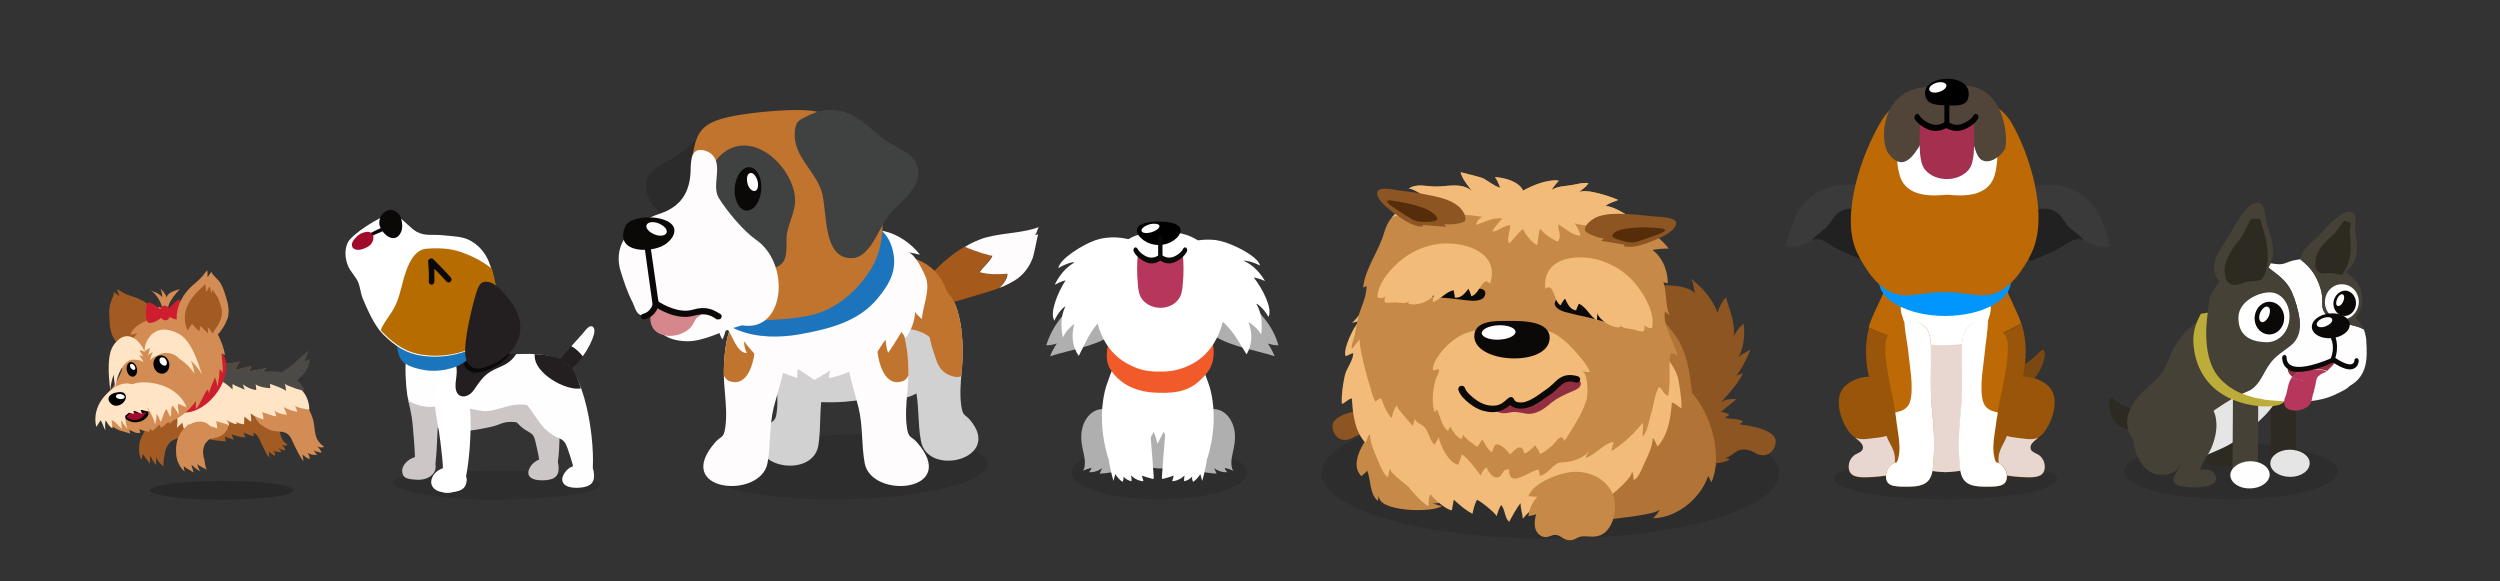 <?xml version="1.0" encoding="utf-8"?>
<!-- Generator: Adobe Illustrator 24.2.3, SVG Export Plug-In . SVG Version: 6.00 Build 0)  -->
<svg version="1.1" id="Layer_1" xmlns="http://www.w3.org/2000/svg" xmlns:xlink="http://www.w3.org/1999/xlink" x="0px" y="0px"
	 viewBox="0 0 800 186" style="enable-background:new 0 0 800 186;" xml:space="preserve">
<rect x="0" y="0" width="800" height="186" fill="#333333" stroke="none"/>
<style type="text/css">
	.st0{opacity:0.3;fill:#231F20;}
	.st1{fill:#7C4811;}
	.st2{fill:#99550A;}
	.st3{fill:#E8D7D1;}
	.st4{fill:#BC6906;}
	.st5{fill:#FFFFFF;}
	.st6{fill:#0096FC;}
	.st7{fill:#3A3A3A;}
	.st8{fill:#212121;}
	.st9{fill:#514539;}
	.st10{fill:#A52F4E;}
	.st11{fill:#FEFEFE;}
	.st12{fill:#231F20;}
	.st13{fill:#CCC7C6;}
	.st14{fill:#0B0808;}
	.st15{fill:#1B75BC;}
	.st16{fill:#B76C00;}
	.st17{fill:#A00A2B;}
	.st18{fill:#AFAFAF;}
	.st19{fill:#F15A29;}
	.st20{fill:#B7375C;}
	.st21{fill:#2D2A21;}
	.st22{fill:#E5E5E5;}
	.st23{fill:#D3834C;}
	.st24{fill:#454136;}
	.st25{fill:#BCAC39;}
	.st26{fill:#912F41;}
	.st27{fill:#8C5522;}
	.st28{fill:#C68947;}
	.st29{fill:#B27436;}
	.st30{fill:#D6D6D6;}
	.st31{fill:#F2BB79;}
	.st32{fill:#552D0A;}
	.st33{fill:#D1D1D1;}
	.st34{fill:#A55A1C;}
	.st35{fill:#FEFCFC;}
	.st36{fill:#C1742E;}
	.st37{fill:#1C75BC;}
	.st38{fill:#2B2B2B;}
	.st39{fill:#D6878B;}
	.st40{fill:#404241;}
	.st41{fill:none;}
	.st42{fill:#4C4A46;}
	.st43{fill:#A35B24;}
	.st44{fill:#D38D54;}
	.st45{fill:#FFE5C5;}
	.st46{fill:#CE1D2E;}
	.st47{opacity:0.25;fill:#0B0808;}
</style>
<g>
	<path class="st0" d="M658.2,153.2c0,3.7-16,6.6-35.7,6.6c-19.7,0-35.7-3-35.7-6.6c0-3.7,16-6.6,35.7-6.6
		C642.2,146.6,658.2,149.6,658.2,153.2z"/>
	<g>
		<g>
			<g>
				<g>
					<path class="st1" d="M647.7,124.8c-1.6,1.6-2.4,3.6-4.1,5.2c-3.2,2.9-9.6,7.4-11,2.3c0,0,0-0.1,0-0.1c-0.9-3.5,2.6-6.6,5.5-8.7
						c3.5-2.5,7-4.8,10.5-7.4c1-0.7,1.9-1.4,2.8-2.2c0.4-0.3,1.8-2,2.3-1.9c1.6,0.4-0.2,5-0.6,5.9c-1.3,2.4-3.1,4.7-5.1,6.6
						C647.9,124.7,647.8,124.8,647.7,124.8z"/>
				</g>
			</g>
		</g>
	</g>
	<g>
		<path class="st2" d="M615.9,139.1c-0.3-4.1-2.1-8.3-5.2-11.5c-4.2-4.4-10.3-9.2-17.3-6c-4.4,2-5.3,4.9-4.9,8.7
			c0.3,2.7,1.7,6.1,3.6,8.4c1.3,1.5,4.9,3.1,3.9,5.3c-0.4,0.9-2.2,1.3-2.9,2c-1.1,1-1.5,2.4-1.5,3.7c0.1,2.9,2.8,3.2,5.9,3.1
			c4.7-0.1,9.4-0.7,13.3-3C615.8,146.9,616.3,144,615.9,139.1z"/>
		<path class="st3" d="M591.6,149.6c-0.1-1.3,0.4-2.7,1.5-3.7c0.7-0.7,2.5-1.1,2.9-2c0.7-1.5-0.9-2.7-2.3-3.8c0,0,0,0,0,0
			c1.1,0.4,2.2,0.5,3.4,0.4c2.1-0.3,4.6-0.4,6.6-1c0.7,2.1,2.2,3.8,2.6,6.3c0.3,2.3-0.2,4.4-1.4,6.1c-2.4,0.5-4.9,0.7-7.4,0.8
			C594.4,152.8,591.8,152.5,591.6,149.6z"/>
	</g>
	<path class="st2" d="M630,139.1c0.3-4.1,2.1-8.3,5.2-11.5c4.2-4.4,10.3-9.2,17.3-6c4.4,2,5.3,4.9,4.9,8.7c-0.3,2.7-1.7,6.1-3.6,8.4
		c-1.3,1.5-4.9,3.1-3.9,5.3c0.4,0.9,2.2,1.3,2.9,2c1.1,1,1.5,2.4,1.5,3.7c-0.1,2.9-2.8,3.2-5.9,3.1c-4.7-0.1-9.4-0.7-13.3-3
		C630.1,146.9,629.6,144,630,139.1z"/>
	<path class="st3" d="M654.3,149.6c0.1-1.3-0.4-2.7-1.5-3.7c-0.7-0.7-2.5-1.1-2.9-2c-0.7-1.5,0.9-2.7,2.3-3.8c0,0,0,0,0,0
		c-1.1,0.4-2.2,0.5-3.4,0.4c-2.1-0.3-4.6-0.4-6.6-1c-0.7,2.1-2.2,3.8-2.6,6.3c-0.3,2.3,0.2,4.4,1.4,6.1c2.4,0.5,4.9,0.7,7.4,0.8
		C651.5,152.8,654.2,152.5,654.3,149.6z"/>
	<g>
		<path class="st4" d="M641.7,91.3h-38.1c0,0.1,0,0.1-0.1,0.2c-1.4,4.4-3.9,8.1-5.3,12.5c-0.1,0.3-0.2,0.6-0.2,0.8
			c6.7,3.3,27.4,11.3,48.8-1.3c-1.4-4.2-3.7-7.8-5.1-12C641.7,91.4,641.7,91.4,641.7,91.3z"/>
		<path class="st2" d="M646.9,103.5c-21.4,12.7-42,4.6-48.8,1.3c-3,11.2,1.5,21.3,4.8,32c1.6,5.4,5.3,10.2,11.2,12.7
			c2.5,1,5.5,1.4,8.6,1.5v0c0,0,0,0,0,0c0,0,0,0,0,0v0c3.1-0.1,6.2-0.4,8.6-1.5c5.9-2.4,9.6-7.3,11.2-12.7c3.3-11,8-21.3,4.5-32.8
			C647,103.9,646.9,103.7,646.9,103.5z"/>
		<path class="st5" d="M630.3,149.6c5.4-3.7,2.6-13.3,2.8-18.8c0.3-7.2-0.7-14.5,0.6-21.6c0.7-3.6,7.7-14.7-0.9-12.8
			c-4.3,0.9-8.6,1.1-13,0.6c-2.7-0.3-8.7-3.1-10.5-0.9c-2,2.4-0.7,4.3,0,6.9c1.1,4.4,3,11.5,3.2,16c0.3,5-0.1,10.1-0.6,15
			c-0.4,4.4-1.9,10.3,0.5,14.3"/>
		<path class="st3" d="M633.8,109c-8.4,2.1-16.1,1.7-22.5,0.4c0.7,3.2,1.1,6.3,1.3,9.6c0.3,5-0.1,10.1-0.6,15
			c-0.4,4.4-1.9,10.3,0.5,14.3c0.2,0.4,0.5,0.7,0.7,1c0.2,0.1,0.5,0.2,0.7,0.3c2.5,1,5.5,1.4,8.6,1.5v0c0,0,0,0,0,0c0,0,0,0,0,0v0
			c2.3-0.1,4.5-0.3,6.5-0.8c0.4-0.2,0.8-0.4,1.2-0.7c5.4-3.7,2.6-13.3,2.8-18.8c0.3-7.2-0.7-14.5,0.6-21.6
			C633.8,109.1,633.8,109,633.8,109z"/>
	</g>
	<g>
		<g>
			<g>
				<path class="st4" d="M629.7,104.7c4.8-5.1,12.6,0.5,12.8,5.3c0.3,8-2.6,16.2-3.5,24.2c-0.5,4.2-2,9.7-0.2,13.7
					c2.1,0.4,3.5,2.7,3.5,4.4c0,2.8-1.8,3.3-4.7,3.4c-6.4,0.2-9.7-0.3-10.3-5.8c-0.7-6.4-0.4-12.7,0.3-19.2
					c0.6-5.8,0.2-11.7,0.3-17.5C627.9,110.7,627.7,106.7,629.7,104.7z"/>
			</g>
		</g>
		<path class="st5" d="M639.3,132c-0.1,0-0.2-0.1-0.4-0.1c-3.7-0.8-4.6-2.7-4.8-6.5c-0.2-4.6,0.7-8.9,1.1-13.3
			c0.1-1.5,0.9-6.3,1-9.6c-2.3-0.8-4.5,0-6.6,2.2c-2,2.1-1.8,6.1-1.8,8.5c-0.1,5.8,0.3,11.7-0.3,17.5c-0.7,6.5-1,12.8-0.3,19.2
			c0.6,5.5,3.9,6,10.3,5.8c2.9-0.1,4.7-0.6,4.7-3.4c0-1.7-1.4-4-3.5-4.4c-1.8-4-0.2-9.5,0.2-13.7C639.1,133.4,639.2,132.7,639.3,132
			z"/>
	</g>
	<g>
		<g>
			<g>
				<path class="st4" d="M616.1,104.7c-4.8-5.1-12.6,0.5-12.8,5.3c-0.3,8,2.6,16.2,3.5,24.2c0.5,4.2,2,9.7,0.2,13.7
					c-2.1,0.4-3.5,2.7-3.5,4.4c0,2.8,1.8,3.3,4.7,3.4c6.4,0.2,9.7-0.3,10.3-5.8c0.7-6.4,0.4-12.7-0.3-19.2
					c-0.6-5.8-0.2-11.7-0.3-17.5C617.9,110.7,618.1,106.7,616.1,104.7z"/>
			</g>
		</g>
		<path class="st5" d="M606.5,132c0.1,0,0.2-0.1,0.4-0.1c3.7-0.8,4.6-2.7,4.8-6.5c0.2-4.6-0.7-8.9-1.1-13.3c-0.1-1.5-1.1-6-1.2-9.3
			c2.3-0.8,4.6-0.3,6.7,1.9c2,2.1,1.8,6.1,1.8,8.5c0.1,5.8-0.3,11.7,0.3,17.5c0.7,6.5,1,12.8,0.3,19.2c-0.6,5.5-3.9,6-10.3,5.8
			c-2.9-0.1-4.7-0.6-4.7-3.4c0-1.7,1.4-4,3.5-4.4c1.8-4,0.2-9.5-0.2-13.7C606.7,133.4,606.6,132.7,606.5,132z"/>
	</g>
	<g>
		<g>
			<path class="st6" d="M643.5,90c0,6.1-9.4,11.1-21.1,11.1c-11.6,0-21.1-5-21.1-11.1c0-6.1,9.4-11.1,21.1-11.1
				C634,78.9,643.5,83.9,643.5,90z"/>
		</g>
	</g>
	<g>
		<g>
			<g>
				<path class="st7" d="M647.5,80.8c-0.1-3.2,0-6.5-0.8-9.8c-0.6-2.5-2.8-4.4-3.4-6.7c-0.5-1.9-0.8-1,0.8-2.3
					c2.2-1.9,6.2-2.5,8.9-2.8c8.4-1,15.2,3,18.5,9.1c0.5,0.9,4.3,10.1,3.4,10.4c-2.7,0.9-5.5-0.4-7.6-1.5c-3.6-1.8-5.8,1.2-9.3,2.7
					c-1.2,0.5-10.3,4.5-10.3,4.4C647.6,83.1,647.5,82,647.5,80.8z"/>
				<path class="st8" d="M666.8,76.9c-1.1-1.5-3-2.7-4.3-3.8c-1.6-1.4-2.2-3.2-3.7-4.6c-3.6-3.3-9.8-1.7-11.7,3.2
					c-0.1,0.2-0.1,0.3-0.2,0.5c0.5,2.5,0.5,4.8,0.6,7.2c0.6,1.5,1.3,3,2.2,4.2c2.8-1.2,7.5-3.2,8.3-3.6
					C661.3,78.4,663.5,75.6,666.8,76.9z"/>
			</g>
			<g>
				<path class="st7" d="M599.1,80.8c0.1-3.2,0-6.5,0.8-9.8c0.6-2.5,2.8-4.4,3.4-6.7c0.5-1.9,0.8-1-0.8-2.3
					c-2.2-1.9-6.2-2.5-8.9-2.8c-8.4-1-15.2,3-18.5,9.1c-0.5,0.9-4.3,10.1-3.4,10.4c2.7,0.9,5.5-0.4,7.6-1.5c3.6-1.8,5.8,1.2,9.3,2.7
					c1.2,0.5,10.3,4.5,10.3,4.4C599,83.1,599,82,599.1,80.8z"/>
				<path class="st8" d="M579.8,76.9c1.1-1.5,3-2.7,4.3-3.8c1.6-1.4,2.2-3.2,3.7-4.6c3.6-3.3,9.8-1.7,11.7,3.2
					c0.1,0.2,0.1,0.3,0.2,0.5c-0.5,2.5-0.5,4.8-0.6,7.2c-0.6,1.5-1.3,3-2.2,4.2c-2.8-1.2-7.5-3.2-8.3-3.6
					C585.2,78.4,583.1,75.6,579.8,76.9z"/>
			</g>
		</g>
		<path class="st4" d="M650.2,80.7c-2.6,5.5-7.1,12.2-12.9,13.5c-4.7,1-9.7-0.9-14.7-0.7v0c-0.1,0-0.3,0-0.4,0c-0.1,0-0.3,0-0.4,0v0
			c-4.9-0.2-10,1.7-14.7,0.7c-5.8-1.3-10.3-8-12.9-13.5c-5.5-11.9,1.8-32.3,8.1-42.4c4.1-6.7,12.3-8.6,19.5-9.3h0.9
			c7.1,0.7,16.5,3.2,20.7,9.8C649.5,49,655.7,68.8,650.2,80.7z"/>
		<path class="st5" d="M623.2,30.7c-0.5,0-1,0-1.6,0.2c-3.3,0.8-5.7,2.4-7.5,4c-3,2.5-4.9,5.4-5.9,8.3c-1.5,4.1-1.5,8.3-0.4,12.5
			c1.9,7.8,11.1,7,15.3,6.6c4.2,0.4,13.3,1.2,15.3-6.6c0.2-0.7,0.3-1.3,0.4-2c0.7-4,0.4-8-1.4-11.9c-1.3-2.7-3.2-5.4-6.4-7.7
			c-1.1-0.8-2.4-1.6-3.8-2.2c-0.6-0.3-1.2-0.5-1.9-0.7C624.4,30.9,623.9,30.7,623.2,30.7z"/>
		<path class="st9" d="M622.5,28.4c-20.4-4.1-21.5,16.3-18.2,20.7c4.5,6.1,8,1,10.6-3.5c3.5-5.9,12-7.3,15.8-1.2
			c1.3,2,1.4,5.4,3.3,6.7c2.4,1.6,6.1-0.8,7.5-3.3C643,45.1,641.6,22.5,622.5,28.4z"/>
		<g>
			<path class="st10" d="M631.5,38.8c-1.7,0.5-3.1,1.7-4.8,2.2c-1.2,0.4-2.5,0.3-3.6-0.4v-0.1c0,0-0.1,0-0.1,0.1c0,0-0.1,0-0.1-0.1
				v0.1c-1.1,0.7-2.4,0.8-3.6,0.4c-1.7-0.5-3.1-1.7-4.8-2.2c-0.3,3.4-0.3,6.8-0.1,10.2c0.2,1.9,0.5,4,1.7,5.4
				c1.8,2.1,4.5,2.9,6.9,2.9c2.3,0,5.1-0.8,6.9-2.9c1.2-1.4,1.5-3.4,1.7-5.4C631.8,45.6,631.8,42.2,631.5,38.8z"/>
			<g>
				<g>
					<path d="M623,40.7c0.5,0,0.8-0.4,0.8-0.8v-6.9c0-0.4-0.4-0.8-0.8-0.8c-0.5,0-0.8,0.4-0.8,0.8V40
						C622.1,40.4,622.5,40.7,623,40.7z"/>
				</g>
				<path d="M613.1,36.6c0.4-0.3,0.9-0.1,1.1,0.3c0.7,1.3,3,2.7,4.2,2.9c1.7,0.4,3-0.1,4.4-1v-0.1c0,0,0,0,0.1,0c0,0,0,0,0.1,0v0.1
					c1.4,0.9,2.7,1.4,4.4,1c1.2-0.3,3.5-1.6,4.2-2.9c0.2-0.5,0.7-0.6,1.1-0.3c0.4,0.3,0.5,0.9,0.3,1.3c-1,2-4,3.5-5.3,3.8
					c-0.5,0.1-1,0.2-1.5,0.2c-1.3,0-2.4-0.4-3.4-0.9c-1,0.5-2.1,0.9-3.4,0.9c-0.5,0-1-0.1-1.5-0.2c-1.3-0.3-4.3-1.8-5.3-3.8
					C612.6,37.5,612.7,36.9,613.1,36.6z"/>
			</g>
		</g>
		<g>
			<path d="M616.2,31c-2.3-7.3,15.9-8.3,13.6,0.5c-0.7,2.7-4.7,2.3-7.2,2.2C619.9,33.6,617,33.6,616.2,31z"/>
			<path class="st5" d="M622.8,27.1c0.3,0.8-0.7,1.8-2.2,2.3c-1.5,0.5-3,0.2-3.2-0.6c-0.3-0.8,0.7-1.8,2.2-2.3
				C621,26.1,622.5,26.3,622.8,27.1z"/>
		</g>
	</g>
</g>
<g>
	<g>
		<path class="st11" d="M182.8,110.8c2.1-2.3,4.1-4.5,4.6-5.2c0.6-0.7,1.4-1.5,2.2-1.1c0.8,0.5,0.7,1.8,0.4,2.7
			c-0.6,2.1-1.9,4.6-3.5,6.8C185.4,112.8,184.2,111.6,182.8,110.8z"/>
		<path class="st12" d="M182.8,110.8c1.4,0.8,2.7,1.9,3.6,3.3c-1.7,2.4-3.8,4.5-5.9,5.4c-1,0.4-3.3,0.8-3.2-1.5
			C177.3,117.1,180.1,113.8,182.8,110.8z"/>
	</g>
	<path class="st0" d="M125.6,154.4c0,2.5,13.6,5.5,31.7,5.5c18.1,0,34.9-2.2,34.9-4.7c0-2.5-13.4-4.6-31.4-4.6
		C142.7,150.6,125.6,151.9,125.6,154.4z"/>
	<g>
		<g>
			<g>
				<g>
					<path class="st13" d="M174.7,117.2c-0.2-0.3-7.9-7.3-14.8-0.9c-3,2.8-1.7,7.6,0.5,10.8c2.6,3.8,3.8,8.2,8.1,10.7
						c0.6,0.4,1.3,0.7,1.8,1.2c0.7,0.7,0.9,1.7,1.1,2.6c0.6,2.6,1.3,5.4,1.4,8.1c0,0.7-0.2,1.3,0.3,1.9c0.6,0.6,2.8,1.8,3.5,1.5
						C179.7,151.7,180.6,127.1,174.7,117.2z"/>
				</g>
				<path class="st13" d="M173.5,153.7c-4.6,0-4.8-2.2-4.2-3.5c0.7-1.8,2.2-2.7,2.9-3c2.1-0.7,6.1-1.8,6.5,1.6
					C179,151.6,178.4,153.7,173.5,153.7z"/>
			</g>
		</g>
		<g>
			<g>
				<g>
					<path class="st13" d="M140.5,121c-0.3-1.6-0.9-3-2.2-3.8c-2.9-2-6.4-1.2-7.6,2.1c-1.8,5.3,0.8,10.6,1.3,16
						c0.3,3,0.7,8.1,0.8,11.2c0,1.1-0.6,2.5-0.9,3.1c-0.5,1.2,6.7,2.7,7.2,0.4c0.9-4.3,1.1-20.6,1.3-22.8
						C140.7,125.5,140.9,123.1,140.5,121z"/>
				</g>
			</g>
		</g>
		<g>
			<g>
				<g>
					<path class="st11" d="M179.9,115.7c-3.5-3-12.8-2.4-14.2-2.4c-2.4,0.2-3.4-0.4-5.7-0.9c-1.3-0.3-2.5-0.9-3.6-1.4
						c-1.2-0.6-2.7-1.2-3.7-2c-3.3-2.7-5.6-5.2-10.2-5.2c-3.4,0-6.7,1.6-8.9,4.1c-1.1,1.2-1.9,2.6-2.6,4.1c-0.8,1.8-1.1,2.4-1.2,4.4
						c-0.2,4.1,0.4,9.8,0.9,11.4c1,2.8,3.6,5.3,6.6,7.3c6.1,4,13.4,2.6,20,1.2c2.8-0.6,3.5-1.6,6.5-1.6c2.7,0,6,1.4,8.7,1.2
						c4.9-0.4,8.4-3.3,10.3-8C184.3,123.8,183.2,118.5,179.9,115.7z"/>
				</g>
			</g>
			<path class="st13" d="M171.8,131.2c-1.9-1.8-4.1-1.9-6.6-1.7c-3.7,0.3-7.2,2.4-10.9,2c-3.7-0.5-7.5-1.7-11-3.1
				c-1.7-0.7-0.6,1.6-2.6,1.6c-1.9,0-2.6,0.6-6.2-0.2c-0.8-0.2-3.2-1.1-3.9-1.5c1,2.7,3.6,5.1,6.5,7.1c6.1,4,13.4,2.6,20,1.2
				c2.8-0.6,3.5-1.6,6.5-1.6c2.7,0,6,1.4,8.7,1.2c0.2,0,0.4,0,0.7-0.1C173.6,134.3,173.4,132.5,171.8,131.2z"/>
		</g>
		<g>
			<g>
				<g>
					<path class="st13" d="M128.7,150.5c0,2.5,1.5,2.8,4.4,3c3.9,0.3,6.2-1.8,6.3-3.9c0.1-2.1-2.3-3.9-5.2-3.6
						C131.3,146.2,128.8,148.4,128.7,150.5z"/>
				</g>
			</g>
		</g>
		<g>
			<g>
				<path class="st5" d="M149.7,126.2c-1.5-5.2-7.9-8.6-9.8-3.4c-1.6,4.6-0.3,10.3,0.6,15.5c0.4,2.7,1.9,13.3,1,15.4
					c-0.3,0.7-2.1,1.3-1.4,2.4c1.7,3.1,6.9,1,8-0.5C150,152.9,151.7,132.9,149.7,126.2z"/>
			</g>
			<path class="st12" d="M145.8,124.2c-0.2-2.5,0.7-4.5,0.2-7.1c-0.1-0.5-0.2-0.9-0.3-1.4c2.7-1.7,5.1-4.1,5.5-7.2
				c0-0.3,0-0.5,0-0.8c0.5,0.4,0.9,0.8,1.4,1.2c1,0.8,2.5,1.4,3.7,2c1.2,0.6,2.4,1.2,3.6,1.4c2.2,0.5,3.2,1,5.3,0.9
				c-1,1.7-2.5,3-4.3,3.8c-4.5,2-5.7,2.6-8.5,6.7c-0.6,0.9-1.2,1.8-2,2.4c-0.8,0.6-2,1-3,0.6C146.5,126.4,145.9,125.3,145.8,124.2z"
				/>
			<path class="st14" d="M151.2,108.6c0-0.3,0-0.5,0-0.8c0.5,0.4,0.9,0.8,1.4,1.2c1,0.8,2.5,1.4,3.7,2c1.2,0.6,2.4,1.2,3.6,1.4
				c1.4,0.3,2.3,0.6,3.3,0.8c-1.7,2.5-4.7,4.4-8.3,5.6c-2.8,0.9-5.6,0.5-6.6-2.5c-0.2-0.6-0.3-1.5-0.3-2.5
				C149.7,112.4,150.9,110.6,151.2,108.6z"/>
			<g>
				<g>
					<g>
						<path class="st5" d="M138.1,153.4c-0.7,2.6,1.8,4.4,5.3,4.2c4.1-0.2,5.6-1.2,5.9-3.5c0.4-2.3-1.8-4.4-4.9-4.6
							C141.2,149.3,138.7,151.1,138.1,153.4z"/>
					</g>
				</g>
			</g>
		</g>
		<g>
			<g>
				<path class="st11" d="M182.6,117.6c-0.2-0.3-9-6.9-15.6,0.6c-2.9,3.2-1,8.2,1.6,11.3c3.1,3.8,4.8,8.2,9.6,10.4
					c0.7,0.3,1.4,0.6,2,1.1c0.8,0.7,1.1,1.7,1.5,2.7c0.9,2.7,1.9,5.6,2.3,8.4c0.1,0.7-0.1,1.4,0.5,1.9c0.6,0.6,3.1,1.6,3.8,1.2
					C191.3,153.3,189.8,127.3,182.6,117.6z"/>
			</g>
			<path class="st12" d="M185.9,124.3c-5.2,0.8-14.9-5-14.8-10.4c0-0.2,0-0.4,0-0.6c3.2,0.2,7,0.6,8.9,2.2c0.2,0.2,0.5,0.5,0.7,0.7
				c1.2,0.6,2,1.3,2.1,1.4C184.2,119.3,185,121.7,185.9,124.3z"/>
			<path class="st11" d="M184.6,156.1c-4.8,0-5-2.4-4.5-3.7c0.8-1.9,2.3-2.9,3-3.1c2.2-0.7,6.4-1.9,6.9,1.7
				C190.4,153.8,189.8,156,184.6,156.1z"/>
		</g>
		<g>
			<path class="st15" d="M144,102.5c8.1,0.8,10.2,9.2,5.3,12.9c-4.2,3.2-9.5,3.4-12.1,3.2c-2.9-0.3-6.4-1.2-8.1-2.7
				c-1.8-1.7-1.8-3.8-2.2-6c-0.1-0.5-0.2-1.1,0-1.6c0.2-0.7,0.8-1.2,1.4-1.7C132.3,103.3,138.3,101.9,144,102.5z"/>
		</g>
		<g>
			<g>
				<path class="st5" d="M124.5,68.7c3.2-0.6,6,3.8,8.7,5.4c2.8,1.6,5.5,0.8,8.7,1.2c2.7,0.3,6.2,0.3,8.6,1.7
					c4.8,2.7,6.4,6.9,7.4,11.9c1.5,6.7,2.1,12.3-1.4,18.4c-2,3.6-11,7.9-21,6.6c-5.6-0.7-9.3-3.3-13-7c-2.7-2.7-4.9-7.8-6.4-11.3
					c-0.7-1.7-0.8-3.5-1.4-5.1c-0.8-2-2.6-3.5-3.4-5.6c-0.9-2.3-1.1-5,0-7.3C112.6,74.9,121.6,69.2,124.5,68.7z"/>
				<path class="st16" d="M122.7,103.9c1.1-2,2.6-3.7,3.6-5.7c1.7-3.3,2.2-7.1,3.4-10.7c1-3.1,2.9-7.5,6.6-7.9
					c3.8-0.3,7.7-0.2,11.4,1.1c3.3,1.2,6.9,3,9.7,5.3c0.2,0.9,0.5,1.7,0.7,2.6c1.5,6.7,2.1,12.3-1.4,18.4c-2,3.6-11,7.9-21,6.6
					c-5.6-0.7-9.3-3.3-13-7c-0.3-0.3-0.5-0.5-0.8-0.8C122,105.2,122.3,104.5,122.7,103.9z"/>
				<path class="st14" d="M128.4,74.1c0.4-0.9,0.4-2.3,0.1-3.6l0,0c0,0,0,0,0,0c0,0,0,0,0,0l0,0c-0.3-1.4-0.7-1.9-1.4-2.5
					c-2.5-2.1-6.1,0.2-5.7,3.9l0,0c0,0,0,0,0,0c0,0,0,0,0,0l0,0C122.4,75.5,126.7,78.3,128.4,74.1z"/>
			</g>
			<path class="st12" d="M155.4,117.5c-2.7,0.9-5.2,0.6-6.2-2.4c-1.6-4.7,2.8-20.3,3.3-21.7c0.6-1.8,1.2-3.6,3.7-3.2
				c2.8,0.5,5.3,3.9,7,6C170.1,105.1,165.6,114,155.4,117.5z"/>
			<path class="st14" d="M137,83.6c0,0,0,0.1,0,0.1c0.2,2.2,0.3,4.3,0.2,6.4c0,0.6,0.4,1,0.9,1c0.5,0,0.9-0.4,0.9-1c0,0,0,0,0,0
				c0-1.4,0-2.7,0-4.1c1.3,1.3,2.6,2.7,3.9,4.1c0.4,0.4,0.9,0.4,1.3,0c0.4-0.4,0.4-1,0-1.4c-1.8-2-3.7-3.9-5.6-5.8
				c-0.3-0.3-0.7-0.3-1-0.1C137.2,82.9,137,83.3,137,83.6z"/>
			<path class="st14" d="M117.9,76.1c0.1,0.1,0.3,0.1,0.4,0c0.3-0.1,0.6-0.4,0.8-0.6c0.3-0.1,0.6-0.3,0.8-0.4
				c0.9-0.4,1.9-0.8,2.8-1.2c0.3-0.1,0.4-0.5,0.3-0.8c-0.1-0.3-0.5-0.4-0.8-0.3c-1,0.5-1.9,0.9-2.9,1.4c-0.5,0.3-1.1,0.5-1.6,0.8
				c-0.1,0.1-0.4,0.1-0.4,0.3C117.3,75.7,117.6,76,117.9,76.1z"/>
			<path class="st17" d="M113.8,76.1c-2.8,2.7-0.4,5.4,4,2.8c2.6-1.5,2.4-6.1-2-4.3C114.9,75,114.3,75.5,113.8,76.1z"/>
		</g>
	</g>
</g>
<g>
	<path class="st18" d="M409.1,110.5c-1.1,0-2.3-0.2-3.4-0.6c0.9,1.3,1.6,2.7,2.2,4.1c-6.5-2.1-13.5-2.9-19.3-6.5
		c-1.4-0.9-2.8-1.9-3.8-3.3c-2.9-4.2-0.6-13.2,5.6-12.3c5.3,0.8,10.8,5.7,14,9.8C406.6,104.3,408.2,107.3,409.1,110.5z"/>
	<path class="st18" d="M334.8,110.5c1.1,0,2.3-0.2,3.4-0.6c-0.9,1.3-1.6,2.7-2.2,4.1c6.5-2.1,13.5-2.9,19.3-6.5
		c1.4-0.9,2.8-1.9,3.8-3.3c2.9-4.2,0.6-13.2-5.6-12.3c-5.3,0.8-10.8,5.7-14,9.8C337.4,104.3,335.8,107.3,334.8,110.5z"/>
	<path class="st0" d="M399,151.2c0,4.8-12.6,8.6-28.1,8.6c-15.5,0-28.1-3.9-28.1-8.6c0-4.8,12.6-8.7,28.1-8.7
		C386.4,142.6,399,146.4,399,151.2z"/>
	<g>
		<path class="st18" d="M363.1,141c0.1-1.6-0.1-4-0.9-5.5c-0.7-1.3-3-2.6-4.2-3.5c-1.1-0.8-2.3-1.4-3.6-1.3
			c-1.2,0.2-2.4,0.1-3.6,0.6c-2.1,0.8-3.6,2.9-4.3,5.1c-0.7,2.3-0.6,4.7-0.1,7c0.5,2.5,1.4,5.3,0.1,7.4c0.3-0.5,2.3-0.9,2.8-1.1
			c-0.1,0.6-0.5,0.9-0.8,1.4c1.5,0.1,3-0.4,4.2-1.3c-0.3,0.6-0.5,1.1-0.8,1.7c-0.1,0.2,3.7-0.3,4.1-0.4c1.5-0.5,2.5-1.5,3.7-2.4
			C362.2,147,362.9,144,363.1,141z"/>
		<path class="st18" d="M378.1,141c-0.1-1.6,0.1-4,0.9-5.5c0.7-1.3,3-2.6,4.2-3.5c1.1-0.8,2.3-1.4,3.6-1.3c1.2,0.2,2.4,0.1,3.6,0.6
			c2.1,0.8,3.6,2.9,4.3,5.1c0.7,2.3,0.6,4.7,0.1,7c-0.5,2.5-1.4,5.3-0.1,7.4c-0.3-0.5-2.3-0.9-2.8-1.1c0.1,0.6,0.5,0.9,0.8,1.4
			c-1.5,0.1-3-0.4-4.2-1.3c0.3,0.6,0.5,1.1,0.8,1.7c0.1,0.2-3.7-0.3-4.1-0.4c-1.5-0.5-2.5-1.5-3.7-2.4C379,147,378.2,144,378.1,141z
			"/>
	</g>
	<path class="st5" d="M383.5,114.5c-3.4-6-12.9-6-18.1-4.5c-4.2,1.1-6.1,1.8-8.4,6.3c-1.3,2.6-2.9,6.3-2.1,9.2
		c0.4,1.5,0.5,2.7,1,4.2c0.4,1.3,0.2,1.9,0.4,3.1c0.4,3.8,3,7.9,5.2,10.6c1.8,2.2,3.7,4.2,6.4,5c1.6,0.5,3.4,0.8,5.1,0.5
		c2.8-0.4,5.2-2.7,6.7-5c1.2-1.9,2.4-3.7,3.5-5.7C386.5,131.9,387.6,121.9,383.5,114.5z"/>
	<path class="st18" d="M382.1,140c0-0.1-0.1-0.3-0.1-0.4c-0.4-1.5-1.1-3-2.5-3.8c-3.6-1.9-8.2,1.6-12.1,0.2c-1-0.4-1.9-1.1-3-1.3
		c-2.4-0.6-4.8,1.2-5.7,3.4c-0.2,0.6-0.4,1.2-0.6,1.9c0.9,1.6,1.9,3.1,2.9,4.3c1.8,2.2,3.7,4.2,6.4,5c1.6,0.5,3.4,0.8,5.1,0.5
		c2.8-0.4,5.2-2.7,6.7-5C380.2,143.2,381.2,141.7,382.1,140z"/>
	<path class="st5" d="M383.8,116.6c-2.3-1.2-6.2,4-7.1,5.6c-1.2,2.3-1.9,4.9-2.4,7.5c-1.6,7.7-1.9,15.3-2.5,23c0,0.2,0,0.4,0.1,0.5
		c0.1,0.1,0.3,0.1,0.4,0c1.1-0.3,2.2-0.6,3.3-1c-0.2,0.6-0.3,1.2-0.5,1.8c1.5-0.1,2.9-0.8,4-1.9c-0.2,0.6-0.2,1.2-0.2,1.9
		c1-0.2,1.9-0.7,2.6-1.5c-0.1,0.6,0,1.2,0.3,1.7c0.9-0.6,1.7-1.5,2.3-2.5c0.2,0.7,0.4,1.5,0.6,2.2c0.6-2,1.1-4.3,1.5-6.7
		c0-0.3,0.2-0.7,0.3-1c1.7-5.8,2.4-12,1.5-18.1c-0.3-2-0.7-3.9-1.4-5.7c-0.6-1.6-1.3-4.1-2.4-5.4C384.2,116.8,384,116.7,383.8,116.6
		z"/>
	<path class="st5" d="M367.2,141.5c0.8-1,1.4-2.2,2-3.3c0.5,1.2,0.9,2.5,1.2,3.8c0.7-1.3,1.3-2.6,2-3.9c0.5,1.3,1.1,2.4,1.8,3.5
		c0.1,0.1,0.2,0.3,0.3,0.3c0.2,0,0.4-0.2,0.5-0.4c0.8-1.6,1.7-3.3,1.5-5.1c-0.1-1.4-0.8-2.6-1.8-3.3c-0.7-0.5-1.6-0.6-2.4-0.7
		c-1.6-0.1-3.3,0-4.9,0.3c-1.9,0.4-3.9,1.2-5,3c-0.8,1.4-1.1,3.9,0.5,4.7c1.4,0.7,2.6-1,3.4-2.1C366.8,139.2,367,140.4,367.2,141.5z
		"/>
	<path class="st5" d="M357.2,116.6c2.3-1.2,6.2,4,7.1,5.6c1.2,2.3,1.9,4.9,2.4,7.5c1.6,7.7,1.9,15.3,2.5,23c0,0.2,0,0.4-0.1,0.5
		c-0.1,0.1-0.3,0.1-0.4,0c-1.1-0.3-2.2-0.6-3.3-1c0.2,0.6,0.3,1.2,0.5,1.8c-1.5-0.1-2.9-0.8-4-1.9c0.2,0.6,0.2,1.2,0.2,1.9
		c-1-0.2-1.9-0.7-2.6-1.5c0.1,0.6,0,1.2-0.3,1.7c-0.9-0.6-1.7-1.5-2.3-2.5c-0.2,0.7-0.4,1.5-0.6,2.2c-0.6-2-1.1-4.3-1.5-6.7
		c0-0.3-0.2-0.7-0.3-1c-1.7-5.8-2.4-12-1.5-18.1c0.3-2,0.7-3.9,1.4-5.7c0.6-1.6,1.3-4.1,2.4-5.4C356.9,116.8,357,116.7,357.2,116.6z
		"/>
	<g>
		<path class="st19" d="M354.8,110c-0.8,1.9-0.9,5.3,0,7.2c0.8,1.8,2.3,3.4,3.6,4.5c3,2.5,6.8,3.6,10.4,3.9
			c5.3,0.3,10.8,0.3,15.1-3.8c2.2-2,4-4.1,4.4-7.5c1-9-6-11-12-12.3c-5.6-1.2-14.3-2.1-18.5,3.7C356.8,106.8,355.4,108.5,354.8,110z
			"/>
	</g>
	<path class="st5" d="M391.7,87.7c-0.2-1.2-0.7-2.4-1.4-3.5c-2.2-3.3-4.9-6.4-8.8-8.3c-3.7-1.8-8.4-1.9-12.6-1.5
		c-2.6,0.2-5.1,0.6-7.2,1.8c-2.3,1.3-4.5,2.6-6.4,4.3c-5.9,5.1-5.8,12.4-4.8,19.4c0.9,6.4,3.8,13.5,11.3,17c2.6,1.4,5.7,2.1,9.4,2
		c3.6,0.1,6.7-0.7,9.4-2c6.6-3.1,9.6-9.1,10.9-14.8c0.7-3.2,0.9-6.3,0.8-9.4C392,91,392,89.3,391.7,87.7z"/>
	<g>
		<path class="st5" d="M403.2,85c-0.4-2.8-8.4-6.9-12.7-7.9c-7.9-1.9-21.6,2.6-13.6,11.7c0.6,0.6,1.2,1.1,1.8,1.5c0,0.4,0,0.8,0,1.2
			c0.3,4.9,5.1,6.8,8.7,8.8c6.2,3.5,7.8,7.2,11.5,13.1c1.8-3.1,2-6.5,0.6-10.4c2.1,1.4,3,2.4,4.1,4c0.3-3.3,0.3-6.7-1.6-9.8
			c0.5,0,2.6,1.8,3.9,4.2c1.4-2.5-1.7-8.8-4.7-12.6c1.3,0.2,2.3,0.6,3.6,1.1c-1.6-2.6-3.6-5-6.9-6.5C398.3,83.3,400.9,83.7,403.2,85
			z"/>
		<path class="st5" d="M338.7,85.8c0.2-2.8,7.8-7.6,12-9c7.7-2.6,21.8,0.8,14.5,10.5c-0.5,0.7-1.1,1.2-1.7,1.7
			c0,0.4,0.1,0.8,0.1,1.2c0.1,4.9-4.5,7.2-8,9.6c-5.9,4-7.2,7.8-10.4,14.1c-2-2.9-2.5-6.3-1.4-10.3c-2,1.6-2.8,2.6-3.7,4.4
			c-0.6-3.3-0.8-6.6,0.8-9.9c-0.5,0-2.4,2-3.5,4.5c-1.6-2.4,1-8.9,3.6-12.9c-1.3,0.3-2.2,0.8-3.5,1.4c1.4-2.7,3.2-5.3,6.3-7.1
			C343.5,83.7,340.9,84.4,338.7,85.8z"/>
	</g>
	<g>
		<g>
			<path d="M377.8,73.7c0,2-3.1,4.7-7,4.7c-3.9,0-7-2.7-7-4.7c0-2,3.1-2.8,7-2.8C374.6,70.9,377.8,71.7,377.8,73.7z"/>
		</g>
		<path class="st5" d="M371,72.2c0.2,0.7-0.9,1.6-2.5,2.1c-1.6,0.5-3,0.3-3.2-0.4c-0.2-0.7,0.9-1.6,2.5-2.1
			C369.3,71.4,370.8,71.6,371,72.2z"/>
		<g>
			<path class="st20" d="M378.5,81.3c-1.4,0.5-2.6,1.6-4.1,2.1c-1,0.4-2.1,0.3-3-0.3V83c0,0,0,0-0.1,0c0,0,0,0-0.1,0v0.1
				c-0.9,0.6-2,0.7-3,0.3c-1.4-0.5-2.6-1.6-4.1-2.1c-0.3,3.2-0.3,6.3,0,9.5c0.1,1.8,0.4,3.7,1.4,5c1.5,1.9,3.8,2.7,5.8,2.7
				c2,0,4.3-0.7,5.8-2.7c1-1.3,1.3-3.2,1.4-5C378.8,87.7,378.8,84.5,378.5,81.3z"/>
			<g>
				<g>
					<path class="st14" d="M371.3,83.2c0.4,0,0.7-0.3,0.7-0.7V76c0-0.4-0.3-0.7-0.7-0.7c-0.4,0-0.7,0.3-0.7,0.7v6.4
						C370.6,82.9,370.9,83.2,371.3,83.2z"/>
				</g>
				<path class="st14" d="M363,79.3c0.3-0.3,0.8-0.1,1,0.3c0.6,1.2,2.5,2.5,3.5,2.7c1.4,0.4,2.6-0.1,3.7-0.9v-0.1c0,0,0,0,0.1,0
					c0,0,0,0,0.1,0v0.1c1.2,0.8,2.3,1.3,3.7,0.9c1-0.2,3-1.5,3.5-2.7c0.2-0.4,0.6-0.6,1-0.3c0.3,0.3,0.4,0.8,0.2,1.2
					c-0.9,1.9-3.3,3.3-4.5,3.6c-0.4,0.1-0.9,0.2-1.2,0.2c-1.1,0-2-0.4-2.8-0.9c-0.8,0.5-1.7,0.9-2.8,0.9c-0.4,0-0.8,0-1.2-0.2
					c-1.1-0.3-3.6-1.7-4.5-3.6C362.6,80.1,362.7,79.6,363,79.3z"/>
			</g>
		</g>
	</g>
</g>
<g>
	<path class="st21" d="M687.3,132.1c0-1.2-0.3-3.7-2-2.7c-0.6,0.4-0.8,1.1-1.6,1.3c-1,0.2-2.8-0.3-3.8-0.7c-1.6-0.6-3.1-1.9-4.5-2.9
		c-0.9,1.5-0.3,5.1,0.6,6.7c0.5,0.9,1,1.7,1.9,2.3c0.6,0.4,1.2,0.7,1.9,1c1,0.4,1.8,0.2,2.8,0.2c0.9,0.1,1.5,0.1,2.2-0.5
		C686.3,135.9,687.3,134,687.3,132.1z"/>
	<path class="st0" d="M748.1,150.8c0,5-15.3,9-34.2,9c-18.9,0-34.2-4-34.2-9c0-5,15.3-9,34.2-9C732.8,141.8,748.1,145.9,748.1,150.8
		z"/>
	<path class="st21" d="M701.3,145.1c-4.2,0.2-7.4-4.5-8.2-8.6c-0.7-3.8-0.7-8.3,2.2-11.2c2.6-2.7,5.2-5.4,9-6.2
		c2.6-0.5,5.2-0.5,7.6,0.4c3.7,1.3,6.6,3.9,7.3,7.9c0.7,4.6-1.1,8.5-3.1,12.5c-0.9,1.8-1.8,2.7-0.4,4.3c1.2,1.4,3.6,1.4,3.7,3.9
		c-2.6,0.9-9.7,1.7-12.3,0.6c-3.6-1.5,1.2-6.8,2.1-9.3c-0.2,1.6-3.5,4-4.8,4.8C703.3,144.8,702.3,145.1,701.3,145.1z"/>
	<g>
		<polygon class="st21" points="734.8,148.3 726.7,148.1 726.6,117.8 734.6,118 		"/>
		<path class="st22" d="M726.5,148.3c0,2.4,2.9,4.3,6.4,4.3c3.5,0,6.2-2,6.2-4.4c0-2.4-2.9-4.3-6.4-4.3
			C729.3,143.9,726.5,145.9,726.5,148.3z"/>
	</g>
	<g>
		<g>
			<path class="st23" d="M701.2,133.4c-0.1,4.7,3.3,8.6,7.6,8.7c4.3,0.1,7.9-3.6,8-8.3c0.1-4.7-3.3-8.6-7.6-8.7
				C704.9,125,701.3,128.7,701.2,133.4z"/>
		</g>
		<g>
			<path class="st24" d="M711.9,129.1c6.2-3.9,12.4-6.8,18.1-8.5c-0.1-1.1-0.3-2.3-0.6-3.5c-1.4-5-3.3-8.8-6.9-12.7
				c-5.7-6.3-15.4-5.2-21.4,0.2c-2.8,2.5-4.7,4.9-6.2,8.2c-1.5,3.3-2.3,6.3-5.1,8.8c-2.8,2.4-6.3,5.5-8,9.1c-2,4.2-1.1,7.7,1.2,10.6
				c2.2,2.7,5.6,4.8,9,6.1C696,141.3,703.1,134.7,711.9,129.1z"/>
			<path class="st22" d="M703.3,147c3.9-2.2,8.6-3.4,12.2-6.1c3.2-2.4,6.6-5.2,9.5-8.2c3.5-3.7,5.3-7.5,5-12.1
				c-5.7,1.7-11.9,4.6-18.1,8.5c-8.9,5.6-15.9,12.2-20,18.3c1.1,0.4,2.2,0.8,3.3,1C698.5,149.3,700.5,148.5,703.3,147z"/>
		</g>
	</g>
	<g>
		<g>
			<g>
				
					<rect x="703.4" y="132.2" transform="matrix(5.994482e-03 -1 1 5.994482e-03 577.984 853.912)" class="st24" width="30.2" height="8.1"/>
			</g>
			<g>
				<path class="st11" d="M713.7,152.1c0.1,2.4,2.9,4.3,6.4,4.2c3.5-0.1,6.2-2.1,6.2-4.5c-0.1-2.4-2.9-4.3-6.4-4.2
					C716.5,147.7,713.7,149.7,713.7,152.1z"/>
			</g>
		</g>
	</g>
	<path class="st25" d="M704.3,100.4l3.7-0.6c-0.6,1.9-1,3.4-1,5.5c0,5.8,1.5,12.1,5.9,15.8c2.5,2.1,5.3,3.8,8.7,3.8
		c2.8,0,5.5-0.3,8,1.3c2.3,1.5,1.6,3-0.9,3.5c-3.1,0.7-6.8,0.3-9.8-0.4c-3-0.7-6-1.9-8.6-3.7c-5.2-3.6-8-9.3-8.4-15.7
		C701.6,106.5,702.7,103.2,704.3,100.4z"/>
	<path class="st24" d="M691.5,151.9c-4.2,0.3-7.5-4.4-8.4-8.5c-0.8-3.8-0.8-8.3,2.1-11.3c2.6-2.7,5.1-5.5,9-6.3
		c2.6-0.6,5.2-0.5,7.6,0.3c3.7,1.3,6.7,3.8,7.3,7.9c0.5,3.2-0.2,6.2-1.4,9.2c-1,2.4-3,4.6-3.7,7.1c1.8-0.2,4.3-0.1,5,2
		c1.6,4.6-10,3.9-11.8,3.1c-3.6-1.5-0.6-3.8,0.4-6.5C695.6,152.3,692.5,151.9,691.5,151.9z"/>
	<g>
		<path class="st24" d="M742.1,75.3c1.8-1.8,7.7-9.1,10.8-7.2c1.6,1,0.6,4.3,0.8,6.1c0.7,5.3,0.9,8.2-1.5,11.2
			c-0.8,1.1-2,2.1-3.5,3.3c-0.8,0.6-1.5,0.9-2.1,1c-1.6,0.3-3-0.7-5.1-0.7c-2.2,0-3.6,0.2-4.7-1.7c-0.2-0.3-0.3-0.6-0.4-0.9
			C734.4,81.3,739.1,78.3,742.1,75.3z"/>
		<g>
			<path class="st11" d="M726.2,116.3c1.8-2.4,4.3-3.9,6.6-5.8c2.6-2.1,3.3-5.1,3-8.4c-0.3-2.6-1.4-6.4-2.5-8.8
				c-1.2-2.7-3.3-4.6-5.6-6.3c-1-0.7-2.3-2-3.4-2.4c-0.8-0.3-2.2-0.2-3.5-0.2c0,0,0.1,0,0.1,0c1.9-0.5,3.9-0.4,6-0.1
				c2.6,0.4,3.4,0.4,5.5-0.5c0.3-0.1,0.6-0.2,0.9-0.3c0,0,0.1,0,0.1,0c0.3-0.1,0.6-0.2,0.8-0.2c0,0,0,0,0,0c0.6-0.1,1.2-0.3,1.9-0.3
				c0,0,0,0,0,0c0.2,0.1,0.3,0.2,0.5,0.4c2.5,2.1,4.1,4.1,5.4,7.3c0.6,1.5,1,2.9,1.1,4.5c0.1,1.5-0.2,3.1,0.5,4.4
				c2.5,4.5,8.9,3.6,12.8,5.8c0,0,0,0,0,0c0.1,0.3,0.2,0.5,0.3,0.8c0,0,0,0,0,0.1c0.1,0.3,0.2,0.5,0.2,0.8c0,0.1,0,0.2,0.1,0.3
				c0,0.2,0.1,0.4,0.1,0.6c0.1,0.3,0.1,0.7,0.1,1c0.4,5.7,0.4,11.3-5.3,14.5c-0.9,1-2.3,1.6-3.9,2.4c-6.5,3.4-14.5,2.8-21.4,2.2
				c-0.4,0-0.8-0.1-1.1-0.1c-0.2,0-0.4-0.1-0.7-0.1c-0.2,0-0.3,0-0.5-0.1c-0.3-0.1-0.6-0.1-0.9-0.2c-0.1,0-0.2,0-0.2,0
				c-0.4-0.1-0.7-0.2-1.1-0.2c0,0-0.1,0-0.1,0c-0.4-0.1-0.8-0.2-1.1-0.3c0,0,0,0,0,0c-1.2-0.3-2.3-0.7-3.5-1.2c0,0,0,0,0,0
				c1.2-0.5,2.4-0.9,3.2-1.5C723.3,122.3,724.3,119,726.2,116.3z"/>
			<path class="st24" d="M706.4,100.8c0.3-2.5,0.3-4.9,1.3-6.8c3-6,7.7-8,13.2-9.4c1.3,0.1,2.7,0,3.5,0.2c1.2,0.4,2.4,1.7,3.4,2.4
				c2.3,1.7,4.3,3.6,5.6,6.3c1.1,2.4,2.2,6.2,2.5,8.8c0.4,3.3-0.3,6.3-3,8.4c-2.3,1.8-4.9,3.3-6.6,5.8c-2,2.7-2.9,6-5.7,8
				c-0.8,0.6-2,1-3.2,1.5c-3.4-1.5-6.5-3.7-8.5-6.8C705.9,114.4,705.5,107.1,706.4,100.8z"/>
			<path class="st24" d="M743.6,99.6c-0.7-1.3-0.4-3-0.5-4.4c-0.1-1.6-0.5-3-1.1-4.5c-1.2-3.2-2.8-5.2-5.4-7.3
				c-0.1-0.1-0.3-0.2-0.5-0.4c3.8-0.4,7.8,0.5,11.1,2.1c3.1,1.5,7.9,4.4,8.4,8.6c0.2,0.4,0.3,0.9,0.3,1.3c0.2,2.5-0.6,4.9-2,6.6
				c1,1.1,1.8,2.4,2.4,3.8C752.5,103.1,746.1,104.1,743.6,99.6z"/>
		</g>
		<g>
			<path class="st5" d="M716.3,101.5c-0.1,4.4,2.1,7.9,9,8c3.6,0.1,6.9-2.9,7.3-7.3c0.4-4.4-2.1-8.3-5.7-8.6
				C723.3,93.2,716.4,96.2,716.3,101.5z"/>
			<path class="st14" d="M721.5,101.3c-0.3,2.9,1.6,5.4,4.2,5.7c2.6,0.3,5-1.9,5.2-4.7c0.3-2.9-1.6-5.4-4.2-5.7
				C724.1,96.3,721.8,98.4,721.5,101.3z"/>
			<path class="st11" d="M726,101.2c-0.6,1.3-1.7,2.2-2.4,1.8c-0.7-0.3-0.9-1.7-0.3-3c0.6-1.3,1.7-2.2,2.4-1.8
				C726.5,98.5,726.6,99.8,726,101.2z"/>
		</g>
		<g>
			<path class="st5" d="M744,96.1c-0.3,3.1,1.8,5.9,4.8,6.2c3,0.3,5.6-2,6-5.1c0.3-3.1-1.8-5.9-4.8-6.2
				C747,90.6,744.3,92.9,744,96.1z"/>
			<path class="st14" d="M746.7,96.7c-0.2,2.2,1.2,4.2,3.2,4.4c2,0.2,3.8-1.5,4-3.7c0.2-2.2-1.2-4.2-3.2-4.4
				C748.8,92.9,747,94.5,746.7,96.7z"/>
			<path class="st11" d="M749.8,96.5c-0.4,1-1.2,1.6-1.8,1.4c-0.5-0.2-0.6-1.2-0.1-2.3c0.4-1,1.2-1.6,1.8-1.4
				C750.2,94.5,750.3,95.5,749.8,96.5z"/>
		</g>
		<path class="st24" d="M713.1,75.7c1.5-2.5,6.1-12.1,10-10.7c2,0.7,1.7,4.8,2.3,6.7c2,5.9,2.8,9.1,1,13.1c-0.7,1.4-1.6,2.9-3,4.6
			c-0.7,0.9-1.4,1.3-2,1.6c-1.7,0.7-3.4-0.1-5.6,0.3c-2.3,0.5-3.8,1.1-5.4-0.9c-0.2-0.3-0.5-0.6-0.7-1
			C706.3,84.4,710.7,79.8,713.1,75.7z"/>
		<path class="st21" d="M725.5,84.6c0.6-4.4-0.3-8.3-1.7-12.5c-0.2-0.5-0.2-1.4-0.6-1.8c-0.7-0.6-0.5-0.2-1.3-0.2
			c-1.1-0.1-1.4-0.4-2.1,0.9c-1.2,2.1-1.9,4.4-3.5,6.2c-2,2.3-3.9,5.3-4.4,8.4c-0.2,1.5,0.1,3.1,0.8,4.5c1.8,1.8,3.2,1,5.5,0.3
			c2.2-0.7,3.9-0.1,5.5-1C724.8,88.1,725.3,86.4,725.5,84.6z"/>
		<path class="st21" d="M751.5,84c1.2-3.6,0.7-6.3,0.4-10.1c0-0.4,0.5-2,0.3-2.4c-0.4-0.7-0.3-0.2-0.9-0.5c-0.8-0.3-1-0.6-1.7,0.3
			c-1.2,1.5-2.2,3.3-3.7,4.5c-1.8,1.5-3.8,3.6-4.7,6.2c-0.4,1.2-0.4,2.6-0.1,4c1.1,1.9,2.3,1.5,4.1,1.4c1.7-0.1,3,0.7,4.3,0.4
			C750.4,86.7,751,85.4,751.5,84z"/>
		<g>
			<g>
				<path class="st26" d="M746.7,115.8c-0.6-0.3-1.5-0.1-2.1,0.1c-1.4,0.4-2.7,1.2-4.1,1.5c-1.7,0.4-3.4,0.7-5.2,0.7
					c-0.8,0-3.3-1.3-3.2,0.2c0,0.9,0.8,1.8,1.6,2.4c1-1.3,2.6-2.6,4.4-2.5c0.6,0,1,0.3,1.5,0.2c0.6,0,1.3-0.2,2-0.2
					c1.2,0,2.1,0.1,3.1,0.5c0.6-0.6,1.1-1.2,1.8-1.8C746.7,116.4,747.5,116.3,746.7,115.8z"/>
				<path class="st20" d="M734.4,121.2c-0.3-0.1-0.6-0.3-0.9-0.6c-0.2,0.2-0.3,0.4-0.4,0.6c-1.1,1.8-1,3.9-1.8,5.8
					c-0.6,1.3-0.7,3.3,1.1,4c1.4,0.6,3.3,0.4,4.6-0.1c0.7-0.3,1.3-0.6,1.8-1.1c0.6-0.6,0.8-1.3,1-2c0.2-0.7,0.2-1.2,0.5-2
					c0.3-0.9,0.3-1.5,0.6-2.4c0.2-0.8,0.2-1.8,0.6-2.5c0-0.1,0.1-0.1,0.1-0.2c0.1-0.2,0.3-0.4,0.5-0.6c-1.1,0.4-2.3,0.8-3.5,1.2
					C737.2,121.8,735.7,121.8,734.4,121.2z"/>
				<path class="st20" d="M739.4,118.4c-0.5,0-0.9-0.2-1.5-0.2c-1.8,0-3.4,1.3-4.4,2.5c0.3,0.3,0.7,0.5,0.9,0.6
					c1.3,0.6,2.8,0.6,4.1,0.2c1.1-0.3,2.3-0.7,3.5-1.2c0.3-0.3,0.6-0.5,1-0.7c0.1-0.1,0.5-0.3,1-0.4c0.2-0.1,0.3-0.3,0.5-0.4
					c-1-0.4-1.8-0.5-3.1-0.5C740.7,118.1,740.1,118.4,739.4,118.4z"/>
			</g>
			<path class="st14" d="M739.8,104.8c0.2,2.2,3,3.7,6.4,3.4c3.3-0.3,5.9-2.3,5.7-4.5c-0.2-2.2-3-3.7-6.4-3.4
				C742.2,100.6,739.6,102.6,739.8,104.8z"/>
			<path class="st11" d="M744.3,104.4c-1.3,0.5-2.7,0.4-2.9-0.4c-0.3-0.7,0.6-1.7,2-2.2s2.7-0.4,2.9,0.4S745.6,103.8,744.3,104.4z"
				/>
			<g>
				<path class="st14" d="M746.3,115.9c0.3,0,0.5-0.2,0.7-0.5c1.8-4.6,0.2-8,0.1-8.1c-0.2-0.4-0.6-0.5-0.9-0.1
					c-0.3,0.3-0.4,1-0.2,1.4c0.1,0.1,1.2,2.6-0.1,6c-0.2,0.5-0.1,1.1,0.2,1.3C746.2,115.8,746.2,115.9,746.3,115.9z"/>
				<path class="st14" d="M733.5,118.8c4.3,1,11.4-2,13.1-2.8c3.2,2.1,5.4,2.7,6.9,1.8c1-0.6,1.3-1.8,1.3-2.4c0-0.4-0.3-0.8-0.7-0.8
					c-0.4,0-0.7,0.4-0.7,0.8c0,0,0,0.7-0.6,1c-0.4,0.3-1.9,0.6-5.7-2c-0.2-0.1-0.4-0.1-0.6,0c-2.8,1.3-10.8,4.4-13.7,2.3
					c-0.7-0.5-1.1-1.3-1.1-2.4c0-0.4-0.3-0.7-0.7-0.7c-0.4,0-0.7,0.4-0.7,0.8c0,1.6,0.6,2.8,1.7,3.6
					C732.4,118.4,733,118.7,733.5,118.8z"/>
			</g>
		</g>
	</g>
</g>
<g>
	<path class="st27" d="M543.2,138.2c-0.6,0.5-1.1,1-1.7,1.6c-4.7,4.5-11.6,8.4-18.1,5.4c-8.5-3.9-3.4-12.2,1.3-16.9
		c2.5-2.4,6.2-3.8,8.4-6.5c0.5-0.7,2.7-6.1,2.3-5.8c-1.1,0.8-3.1,0.9-4.2,1.6c0.4-1.3,0.1-3.1,0.5-4.4c-2.6,0.8-4.2,2.9-5.9,4.9
		c-0.3-0.1-0.5-0.2-0.8-0.3c0.2-1.5-0.7-3-0.7-4.4c0,1.2-4.4,6-5.2,7.4c-0.3-1.6-1.5-3.7-1.8-5.2c-1.1,0.9-2.5,2-3.3,3.2
		c-0.6-3.2,0.9-7.3,3-10c-2.2,0.9-4.6,2-6.9,2.3c3.2-4.7,6.7-8.8,12-11.1c-1-0.2-3.1-1.1-4.2-1.1c3.8-2.2,8.5-2.4,12.3-4.5
		c-0.7-0.6-1.2-1.8-2-2.4c2.4-1.4,13.5-0.8,14.2,2.3c-0.4-1.7-0.3-3.5-1.3-5.1c3.6,2.8,6.7,6.1,8.5,10.8c0.5-1.7,1.6-3.7,2.7-4.9
		c1,3.9,3.2,8.3,2.4,12.7c0.7-1.7,2.1-3.2,3.2-4.3c0.7,3.3-0.1,8.9-1.7,10.8c1.2-1,2.5-1.6,3.9-2.4c-1,2.9-3.3,7-4.5,8.3
		c0.7-0.3,1.6-0.5,2.2-0.8c-1.5,3.2-4.7,6.7-7.1,9.4c1.9-1.3,3.3-1.1,5-1.1C551.3,131.3,547.3,134.4,543.2,138.2z"/>
	<path class="st27" d="M427,138.7c-0.3-0.5-0.5-1.2-0.6-1.9c0-0.1,0-0.1,0-0.2c0-0.1,0-0.2,0-0.2c0-0.1,0-0.1,0-0.2
		c0-0.1,0-0.2,0-0.2c0-0.1,0-0.1,0-0.2c0-0.1,0-0.1,0.1-0.2c1.1-3.3,8.5-4.3,11.3-4.7c-0.1-0.3-0.5-0.7-1-0.8c1-1.2,4.2-0.8,5.7-1.3
		c-0.3-0.4-0.9-0.7-1.3-0.9c0.8-0.7,1.7-0.9,2.7-1c0.7-0.1,1.5-0.1,2.2-0.2c1.7-0.1,3.4-0.9,5.2-1c4.3-0.2,10.7,2.7,12.8,7
		c3,6.3-2.9,10.7-8.2,10.8c-2.5,0-4.9,0.6-7.3,0.7c-1,0-2.4,0.2-3.4-0.1c0.2-0.1,0.4-0.6,0.6-0.7c-1.4-0.1-3.7-0.5-4.8-1.4
		c0.6-0.2,1.2-0.2,1.7-0.4c-0.9,0.4-3.7-2.3-4.8-2.5c-1.9-0.4-3.5,0.1-5.1,1C430.6,141.4,428.1,140.8,427,138.7z"/>
	<path class="st0" d="M569.3,151.4c0,11.6-32.8,21-73.2,21c-40.4,0-73.2-9.4-73.2-21c0-11.6,32.8-21,73.2-21
		C536.5,130.4,569.3,139.8,569.3,151.4z"/>
	<path class="st27" d="M567.6,143.6c0.3-0.5,0.5-1.2,0.6-1.9c0-0.1,0-0.1,0-0.2c0-0.1,0-0.2,0-0.2c0-0.1,0-0.1,0-0.2
		c0-0.1,0-0.2,0-0.2c0-0.1,0-0.1,0-0.2c0-0.1,0-0.1-0.1-0.2c-1.1-3.3-8.5-4.3-11.3-4.7c0.1-0.3,0.5-0.6,1-0.8
		c-1-1.2-4.2-0.8-5.7-1.3c0.3-0.4,0.9-0.7,1.3-0.9c-0.8-0.7-1.7-0.9-2.7-1c-0.7-0.1-1.5-0.1-2.2-0.2c-1.7-0.1-3.4-0.9-5.2-1
		c-4.3-0.2-10.7,2.7-12.8,7c-3,6.3,2.9,10.7,8.2,10.8c2.5,0,4.9,0.6,7.3,0.7c1,0.1,2.4,0.2,3.4-0.1c-0.2-0.1-0.4-0.6-0.6-0.7
		c1.4-0.1,3.7-0.5,4.8-1.4c-0.6-0.2-1.2-0.2-1.7-0.4c0.9,0.4,3.7-2.3,4.8-2.5c1.9-0.4,3.5,0.1,5.1,1
		C563.9,146.3,566.4,145.7,567.6,143.6z"/>
	<path class="st28" d="M461.9,147.8c-0.8-0.2-2.2-0.2-3.3-0.5c-0.7-0.2-1.3-0.6-1.5-1.2c-0.6-1.5,1.4-3.5,1.5-5.2
		c0.1-2.3-0.3-4.2-2-5.6c-3.5-2.9-10.8-2-14.4,0.2c-3.8,2.4-11.4,12.3-6.5,16.9c0.4-0.6,1.4-1.1,1.8-1.8c1.2,2.9,0.7,7.4,3.4,9.7
		c0-0.6,0.3-1.2,0.4-1.7c-0.7,5.2,17.3,5.6,20.1,3.3c-1.1-0.1-2.4-0.6-3.2-1.1C462.7,163.1,472.6,150.2,461.9,147.8z"/>
	<g>
		<g>
			<path class="st29" d="M437.3,127.7c1.8,3.9,3.6,6.6,6.8,8.9c3.9,2.8,6.9,6.7,10.6,9.7c8.5,6.9,18.4,10.2,28.8,11.6
				c7.7,1.1,15.7,2.1,23.5,0.7c3.5-0.6,6.8-2.1,10.4-2.7c2.8-0.4,5-1,7.5-2.7c4.8-3.3,7.6-8.4,11.5-12.6c3.3-3.6,6-7.3,5.3-12.8
				c-0.8-6.5-1.2-13-4.5-18.7c-3.4-5.7-8.9-10.7-14-14.6c-6.6-5.1-15.1-8.9-23-10.7c-15.8-3.6-35.4-5.1-50.6,2.5
				C435.3,93.6,430.4,112.4,437.3,127.7z"/>
			<g>
				<path class="st30" d="M479.3,123.3c23.4,0,43.2,11.1,49.8,26.4c-1.3,1.4-2.8,2.6-4.3,3.7c-2.5,1.7-4.7,2.2-7.5,2.7
					c-3.5,0.5-6.8,2-10.4,2.7c-7.8,1.4-15.7,0.3-23.5-0.7c-10.3-1.4-20.3-4.7-28.8-11.6c-3.7-3-6.7-7-10.6-9.7
					c-0.8-0.6-1.6-1.2-2.2-1.9C451.4,127.7,464.6,123.3,479.3,123.3z"/>
			</g>
		</g>
	</g>
	<path class="st29" d="M539.4,162c3.3-2.5,6-6,7.2-9.7c0.2,0.5,0.9,1.5,1,2.1c4.7-9.8-2-30.1-13-33.2c-7.1-2-15.9,3.9-11.9,13
		c1.2,2.8,3,3.3,1.1,6.5c-1.2,2-3.3,3.3-5.2,4.4c-4.2,2.3-8.9,3.2-13.4,4.5c-4.1,1.2-8,1.9-9.5,7.2c-1.4,4.8-0.1,10.4,4.6,12.1
		c4.6,1.7,10.4-1.9,14.9-2.7c2.1-0.4,15.2-1.5,16-3.3c-0.4,0.9-1.3,2.1-2.2,2.9C532.7,165.8,536.3,164.3,539.4,162z"/>
	<path class="st31" d="M537.1,121.6c-0.8-4.6-6.2-10.1-9.2-13.5c-1.6-1.8-2.8-3.4-4.1-5.5c-1.5-2.6-1.5-5.6-4.2-7.1
		c-2.4-1.3-6.6-1.9-9.3-2.4c-7.1-1.3-14.4-0.9-21.6-1.7c-1.4-0.1-2.8-0.3-4.2-0.4l0-0.1c-0.1,0-0.3,0-0.4,0c-0.1,0-0.3,0-0.4,0
		l0,0.1c-1.4,0.1-2.8,0.2-4.2,0.3c-8.5,0.7-18.1-0.2-26.3,2.2c-4.2,1.2-8.3,2.3-12.4,3.8c-1.5,0.5-3,0.9-4.3,1.7
		c-1,0.7-3.1,4.2-4.1,4.3c1.1-0.1,2.2-0.5,3.2-0.8c-2.1,0.5-6.3,10.2-4.9,11.5c0.7-0.3,1.5-0.8,2.3-1c0.1,2.4-2.2,4.8-2.7,7.3
		c-0.6,2.9-1.1,6.1-0.9,9c1.1-0.4,1.9-1.6,3.2-1.8c0.3,4.9,0.8,10.2,4.3,14.2c0.5-0.9,0.8-1.9,1.5-2.7c0,2.7,1.3,5.4,2.4,8
		c0.6,1.4,1.9,5.1,3.4,5.7c0.1-1,0.3-2,0.7-2.9c-0.6,1.4,4.9,5,5.7,5.9c2,2.3,3.9,4.7,6.5,6.3c0.1-1.3-0.1-2.8,0.7-3.8
		c1.2,1.6,4.9,4.9,6.8,5.1c0.2-1.1,0.4-2.3,0.6-3.4c1.9,1.7,3.8,3.4,6,4.5c0.3-1.5,0.7-3.1,1.4-4.4c0.2-0.4,6,4.1,6.3,5.2
		c0.4-1.2,0.8-2.7,1.5-3.6c1.3,1.6,1,3.9,2.5,5.4c1.2-2,2.2-4.2,3.7-6c-0.1,1.7,0.6,3.3,0.7,5c1.9-2.5,5.2-4.8,8-6.2
		c0.2,1.3,0,2.7-0.5,3.9c3.3-0.8,7-3.4,9.7-5.5c0.1,1.5-0.1,3-0.2,4.4c2.4-0.3,5.3-3.3,7.4-4.6c0,1.4-0.9,2.5-0.7,3.9
		c1.6-0.9,12.1-9,11.2-11.3c0.4,0.9,0.5,1.9,0.6,3c1.5-0.5,2.9-4.2,3.5-5.6c1.2-2.5,2.5-5.2,2.6-7.9c0.7,0.8,1,1.8,1.5,2.8
		c3.5-3.9,4.2-9.2,4.6-14.1c1.2,0.3,2.1,1.4,3.1,1.9C538.1,127.6,537.6,124.4,537.1,121.6z"/>
	<g>
		<path class="st28" d="M534.5,113.1c0.9,0,1.7,0.2,2.3,0.8c-1-4.8-4.9-9.5-4-14.3c0,0.2,1.2,1.1,1.4,1.3c-1.3-3.3-0.8-7.1-1.9-10.6
			c0.4,0.2,1,0.2,1.4,0.4c0-4.2-1.7-8.3-4.9-10.7c0.9-0.2,3.8-0.6,5.2-0.4c-2.6-4-15.8-13.4-20.2-13.7c1-1,3-1.4,4-1.9
			c-1.7-0.9-11.1-4.1-12.6-2.3c0.9-1.1,2.4-1.8,3.1-3.1c-1.9-0.3-4.5,0.6-6.5,0.8c-1.9,0.2-3.8,0.4-5.3,1.4c0.6-1.1,1.5-2,2.3-3
			c-3.5-0.5-8.4,1.5-11.4,3.2c-1.3-2.9-6-4.2-9-4.3c0.8,1,1.2,2.3,1.7,3.4c-2.1-0.6-3.7-2.1-5.6-3.1c-0.7-0.3-7.1-1.9-7.1-1.9
			c0.5,2.1,2.2,4.1,3.6,6c-3.2-2.7-7.3-1.5-11-1.4c-3.4,0.1-6.5-1.2-9.3,0.7c0.6-0.4,3.7,1.4,4.2,1.8c-4.9,4-10,5.4-11.9,12
			c-1.7,6.1-6.1,11.5-6.8,17.8c0.4-0.1,0.7-0.3,1.1-0.5c0,2.9-1.2,5.7-2.2,8.4c-0.8,2.4-1.1,4.9-1.6,7.5c-0.2,1-1.4,3.4-0.8,4.1
			c0.9-0.8,1.7-2.5,2.7-2.9c-1.3,0.4,2.6,13.9,3,15.1c0.5,1.5,0.9,3.4,1.7,4.8c1.6-0.9,1.5-2,2.4,0.3c0.6,1.6,1.6,3.9,2.9,5
			c0.1-1.4,0.8-3.1,1.6-4.1c0.3,1.4,1.5,2.2,2.2,3.3c0.3,0.3,2.9,3.3,2.9,3.3c0.1-0.7,0.6-1.5,0.6-2.3c0.8,1.7,2.3,1.6,3.3,2.9
			c1.3,1.6,1.5,4.1,3.1,5.5c0.3-0.9,1-1.7,1.3-2.5c0.5,2.8,3.3,8.4,6.3,8.8c0.4-1.1,0.7-2.2,1.1-3.3c2.1,1.3,4.4,4.7,6.1,6.8
			c0.2-1.1,0.9-1.9,1.7-2.7c0.8,1.5,2,3.7,3.8,3.2c1.6-0.4,1.2-2.8,3.5-2.5c-0.2,6.6,6.9,0.1,9.5,0.1c0,0.7,0.4,1.3,0.3,2
			c2-0.5,3-1.9,4.4-3.1c1.7-1.4,1.7-1.1,3.6-1.3c2.7-0.2,6.4-1.4,8-3.9c-0.5,0.8-1,1.7-1.4,2.5c3.2-0.8,5.6-4.5,9.1-5.1
			c-0.2,0.9-0.7,1.9-0.7,2.9c3.7-2.2,7.2-5.6,10-9c0.2,1.4-0.1,2.9-0.1,4.4c1.6-1.2,2.1-5.3,2.7-7.2c0.9-2.6,1.2-6.5,2.6-8.7
			c1.1,0.8,1.6,2.6,2.9,2.9C534.7,122.3,533.9,117.7,534.5,113.1z"/>
		<path class="st31" d="M507.7,119c0.4,0,0.7,0.1,1.1,0.1c-0.5-1.4-1.7-3.1-2.7-4.3c-3.6-4.3-7.7-9-13.8-9.6
			c-3.3-0.4-6.7,0.1-10.1-0.3c-4.3-0.6-8.8,0.2-12.8,1.6c-1.7,0.6-3.1,1.4-4.5,2.5c-2.5,1.9-6.5,6.2-6.4,9.6c0.6-0.1,1.3-0.5,2-0.4
			c0.1,1.1-0.6,2-1,3c-0.5,1.4-0.7,2.9-0.9,4.3c-0.3,2.3-0.1,4.2,0.4,6.4c0.2-0.3,0.7-0.6,0.9-0.8c0.9,1.9,1.5,5.6,3.5,6.8
			c0.2-0.5,0.4-1,0.6-1.4c0.8,1.3,2.2,3.6,3.7,4c0.2-0.5,0.3-1,0.7-1.5c-0.5,0.7,3.7,3.6,4.3,4c0.6-0.7,1.1-1.6,1.6-2.4
			c0.9,1.2,1.7,3.5,3.2,4.1c0.2-0.6,0.5-1.6,0.8-2.1c1.1-1.5,4.1,1.6,4.9,2.8c0.9-0.6,1.7-2,2.9-2.2c1.4-0.2,1.2,1,1.8,2
			c1.2-0.6,2.4-1.7,3.4-2.7c0.4,0.9,1.3,1.7,1.4,2.6c0.1,0.8,4.2-2.6,4.5-3c0.9-1,2.6-3.7,3.3-1c0.6-0.6,1.1-1.4,1.5-2.1
			c2.2-3.6,4.6-7.2,5.7-11.2c0.5-1.6,0.6-8.7-1.7-9.2C506.5,118.8,507.1,119,507.7,119z"/>
		<path class="st14" d="M495.9,108c0.1,9.7-25,8.4-24.1-0.9c0.5-5.2,8.7-4.3,12.3-4.4C487.7,102.7,495.8,102.9,495.9,108z"/>
		
			<ellipse transform="matrix(0.999 -4.311769e-02 4.311769e-02 0.999 -4.143 20.778)" class="st5" cx="479.6" cy="106.4" rx="5.4" ry="2.3"/>
		<path class="st31" d="M513.8,65.9c1-1,3-1.4,4-1.9c-1.7-0.9-11.1-4.1-12.6-2.3c0.9-1.1,2.4-1.8,3.1-3.1c-1.9-0.3-4.5,0.6-6.5,0.8
			c-1.9,0.2-3.8,0.4-5.3,1.4c0.6-1.1,1.5-2,2.3-3c-3.5-0.5-8.4,1.5-11.4,3.2c-1.3-2.9-6-4.2-9-4.3c0.8,1,1.2,2.3,1.7,3.4
			c-2.1-0.6-3.7-2.1-5.6-3.1c-0.7-0.3-7.1-1.9-7.1-1.9c0.5,2.1,2.2,4.1,3.6,6c-3.2-2.7-7.3-1.5-11-1.4c-3.4,0.1-6.5-1.2-9.3,0.7
			c0.6-0.4,3.7,1.4,4.2,1.8c-3.5,2.9-7,4.4-9.5,7.4c0.3-0.2,0.7-0.3,1-0.4c2.8-0.8,6-0.3,8.8-1.4c-0.8,0.3-1.2,0.9-1.7,1.2
			c4,0.1,8.1-1.6,12.1-1.2c-0.5,0.4-0.9,1.4-1.2,1.8c1.4-1.6,8.1-0.5,9.9-0.2c-1,0.5-1.8,1.4-2,2.6c2.7-0.9,5.5-2.5,8.4-2.1
			c-1.1,1.3-2.3,2.6-3.2,4.2c2,0,3.7-2.1,5.8-2c-0.1,1.8-1.1,4.2-0.5,5.8c1.8-1.3,2.8-3.4,4.6-4.6c0.7,1.9,2.9,4.3,4.5,5.2
			c0.3-1.8,0.4-3.6,0.9-5.3c1.3,1.6,3.7,3.3,5.6,4.1c1.6-1.5,0.1-3.6,0.2-5.5c2.1,1.1,4.5,3.6,7.1,3.6c-0.1-1.5-1.2-2.7-1.8-4.1
			c0.3,0.8,9.9,1.4,11.2,1.5c3.3,0.3,7.4,0.1,10.5,1.5c1.6,0.7,2.8,1.6,4.2,2.3C526.6,72.7,518,66.1,513.8,65.9z"/>
		<g>
			<g>
				<path class="st27" d="M531.3,69.4c-0.1,0-0.3,0-0.4,0c-3.3-0.3-6.6-0.7-9.8-0.9c-3.5-0.1-7.6-0.4-10.8,1.3
					c-1.1,0.6-3.4,2.3-3.1,3.9c0.2,1.1,5.8,3,6.1,2.5c-0.2,0.3-0.6,0.6-0.9,0.9c0.1-0.1,6.6,1.1,7.4,1.2c-0.1,0.2,0,0.4-0.1,0.5
					c3.1,0.8,7.1-0.9,9.9-2c1.8-0.7,5.4-2.4,6.4-4.2C537.7,69.9,533.4,69.6,531.3,69.4z"/>
			</g>
			<path class="st32" d="M531.9,73.1c0.6,0.2,1.4,0.4,0.6,1c-0.8,0.6-2.1,0.9-3,1.3c-1,0.4-4.9,1.7-5.8,2c-1.1,0.3-2.5,0.2-3.6-0.1
				c-1.1-0.3-4.9-1.1-4.1-2.2c0.8-1.1,2.5-1.7,4.1-1.9c1.3-0.2,2.7-0.3,4-0.4C527,72.6,531.9,73.1,531.9,73.1z"/>
		</g>
		<g>
			<g>
				<path class="st27" d="M446.4,60.7c0.1,0,0.3,0,0.4,0.1c3.3,0.5,6.6,0.8,9.8,1.5c3.4,0.7,7.5,1.4,10.2,3.8c1,0.9,2.7,3.1,2,4.5
					c-0.5,1.1-6.4,1.5-6.6,1c0.1,0.4,0.4,0.7,0.6,1c-0.1-0.1-6.7-0.5-7.5-0.6c0,0.2,0,0.4-0.1,0.5c-3.2,0.1-6.7-2.6-9.1-4.3
					c-1.6-1.2-4.7-3.6-5.3-5.6C440,59.6,444.2,60.4,446.4,60.7z"/>
			</g>
			<path class="st32" d="M444.9,64.1c-0.6,0-1.5,0.1-0.8,0.8c0.6,0.8,1.8,1.4,2.6,2c0.8,0.6,4.3,2.8,5.2,3.3c1,0.6,2.4,0.8,3.5,0.8
				c1.1,0,5,0.1,4.5-1.2c-0.5-1.2-2.1-2.2-3.5-2.9c-1.2-0.5-2.5-0.9-3.8-1.3C449.8,64.8,445,64.1,444.9,64.1z"/>
		</g>
		<path class="st14" d="M473.7,95.9c-1,0.4-2.3,0.4-3.1,0.3c-1.2-0.1-2.5-0.2-3.7-0.4c-1.6-0.2-3.3-0.4-4.9-0.5
			c-2.2-0.2-4.6-0.2-6.7-0.8c0.5,0.1,2.7-1.8,3-2.2c-1.2-0.5-2.3-1.3-3.2-2.3c2.4,0.6,5.3,0.6,7.7,0.9c3.1,0.5,6.1,0.9,9.2,1.3
			c1.2,0.2,3.2,0,3.3,1.5C475.3,94.9,474.6,95.6,473.7,95.9z"/>
		<path class="st14" d="M498.3,98.6c0.8,0.7,2,1.1,2.8,1.3c1.2,0.3,2.4,0.6,3.6,0.9c1.6,0.3,3.2,0.7,4.8,1.1
			c2.1,0.5,4.3,1.3,6.6,1.5c-0.5,0-1.9-2.6-1.9-3.1c1.3-0.1,2.6-0.5,3.8-1.2c-2.5-0.2-5.1-1.2-7.5-1.6c-3-0.5-6-1.2-9-1.7
			c-1.2-0.2-2.9-1-3.6,0.3C497.2,97.2,497.6,98,498.3,98.6z"/>
		<path class="st31" d="M525.9,103.9c0.8,0.7,1.7,1.2,2.7,1.1c1.2-4.5-2.3-10.6-5.1-14c-3.1-3.8-7.4-6.6-12.2-7.9
			c-7.1-1.9-17.8-0.6-16.8,9.3c2.9-2.2,2.5,4,4.9,5.3c0.3-0.8,1-1.6,1.4-2.2c0.7,1.5,1.6,3.7,3.6,3.8c0.1-0.8,0.6-1.4,0.8-2.1
			c2.3,0.8,3.6,4.1,5.8,5.3c0-0.9,0.3-1.6,0-2.5c0.8,2.5,4.8,5.1,7.5,4.7c0-0.2-0.1-0.5,0-0.6c1,1,2.3,1,3.6,1.2
			c1.2,0.2,2.5,0.8,3.7,0.8C526.4,105.4,526.4,104.5,525.9,103.9z"/>
		<path class="st31" d="M443.7,94.8c-0.9,0.5-1.9,0.8-2.9,0.4c-0.1-4.6,4.7-9.8,8.1-12.4c3.9-3,8.7-4.8,13.7-4.9
			c7.4-0.2,17.4,3.5,14.2,12.9c-2.3-2.9-3.3,3.4-6,4c-0.1-0.8-0.6-1.7-0.9-2.4c-1,1.3-2.4,3.2-4.4,2.8c0.1-0.8-0.3-1.5-0.3-2.3
			c-2.4,0.3-4.5,3.2-6.8,3.8c0.2-0.8,0.1-1.6,0.5-2.4c-1.4,2.3-5.9,3.8-8.3,2.8c0-0.2,0.2-0.4,0.2-0.6c-1.2,0.8-2.4,0.4-3.8,0.3
			c-1.3-0.1-2.6,0.2-3.8,0C442.9,96.1,443,95.3,443.7,94.8z"/>
	</g>
	<path class="st28" d="M516.8,161.4c0.2,4.2-1.6,9.9-6.5,10.3c-1.6,0.1-3-0.2-4.4,0c-1.5,0.3-2.3,1.5-4.3,1.1
		c-1.5-0.3-2.2-1.4-3.5-1.6c-1.6-0.3-2.8,1.2-4.5,0.5c-3-1.3-2.8-4.7-2-7.2c-0.8,0.5-1.8,0.4-2.5,0.7c0.2-2.2,1.3-4.6,2.9-6.3
		c-0.8,0.2-2-0.2-2.9-0.1c1.3-4.3,10.2-7.6,14.3-7.8C510.6,150.6,516.6,155.3,516.8,161.4z"/>
	<g>
		<g>
			<path class="st26" d="M503,120.8c-1,0-2,0.3-2.8,0.6c-3.6,1.4-6.1,4.8-9.5,6.5c-1.5,0.7-3.1,1.6-4.8,1.5
				c-1.4-0.1-2.8-0.7-4.1,0.1c-0.9,0.6-2.3,1-3.1,1.8c0.9,1.2,3.3,1,4.5,0.7c1.6-0.4,3.1,0,4.8,0.3c3.5,0.7,6.3-1.6,8.8-3.7
				c1.5-1.2,3.3-2,5-2.8c1.2-0.6,3.6-1.2,4-2.6c0.3-1.1-0.6-1.9-1.6-2.2C503.8,120.8,503.4,120.8,503,120.8z"/>
		</g>
		<path class="st14" d="M477.7,131.9c-1.1,0-2.1-0.2-2.9-0.4c-2-0.5-3.4-1.5-4.6-2.4c-1.3-1-2.9-2.5-3.5-4.2
			c-0.2-0.6,0.1-1.2,0.7-1.4c0.6-0.2,1.2,0.1,1.4,0.7c0.4,1.2,1.7,2.3,2.8,3.2c1.4,1.1,2.5,1.7,3.8,2.1c1.1,0.3,2.7,0.5,4,0.1
			c1.1-0.3,1.9-1,2.9-1.9l0.5-0.4c0.3-0.2,0.6-0.3,1-0.2c0.3,0.1,0.6,0.4,0.7,0.7c0.1,0.3,0.3,0.5,0.6,0.7c0.8,0.4,2.3,0.4,3.2,0
			c1.7-0.5,3.3-1.6,4.8-2.7c0.6-0.4,1.1-0.8,1.7-1.2c0.8-0.5,1.5-1.2,2.2-1.8c1.8-1.8,3.7-3.6,7.9-2.4c0.6,0.2,0.9,0.8,0.7,1.3
			c-0.2,0.6-0.8,0.9-1.3,0.7c-3-0.9-4.1,0.2-5.8,1.8c-0.7,0.7-1.5,1.5-2.5,2.1c-0.6,0.4-1.1,0.7-1.6,1.1c-1.7,1.2-3.4,2.4-5.4,3
			c-1.3,0.4-3.4,0.6-4.9-0.2c-0.3-0.2-0.6-0.4-0.9-0.6c-0.9,0.8-1.9,1.5-3.2,1.9C479.2,131.8,478.4,131.9,477.7,131.9z"/>
	</g>
</g>
<g>
	<g>
		<path class="st0" d="M225.4,150.5c0.1,5.7,20.5,9.9,45.6,9.3c25-0.6,45.2-5.7,45.1-11.4c-0.1-5.7-20.5-9.9-45.6-9.3
			C245.5,139.7,225.3,144.8,225.4,150.5z"/>
		<path class="st33" d="M291,99.5c1-1.8,2.4-3.5,4.5-5.1c8.1-6.2,11.2,3.8,12.1,10.8c0.6,4.7,0.6,9.3,0.1,14
			c-0.3,3.5-0.6,7.1-0.1,10.6c0.5,3.6,1.3,2.7,2.9,4.7c10.4,12.4-13.7,18.3-15.8,6.6c-1.1-5.9-0.5-11.7-1.9-17.7
			C290.7,115.2,287.3,106.6,291,99.5z"/>
		<path class="st33" d="M264.7,100.6c-1-1.8-2.5-3.5-4.7-5c-8.4-6-11.3,4.2-12,11.2c-0.5,4.7-0.3,9.4,0.2,14.1
			c0.4,3.5,0.8,7.1,0.4,10.6c-0.4,3.7-1.2,2.7-2.9,4.8c-10.2,12.7,14.4,17.9,16.2,6.1c0.9-6,0.2-11.8,1.5-17.8
			C265.4,116.2,268.6,107.5,264.7,100.6z"/>
		<g>
			<path class="st34" d="M322.3,87.5c-3,0.2-5.9,0.2-8.9-0.5c1.2-1.7,3.3-3.3,4.1-5.3c-0.1,0.3-5.7-1.4-8.8-2.8
				c-3.9,2.3-7.7,5.5-10.4,8.6c-2.6,2.9-5.9,10.7,1.5,10.1c3.3-0.3,6.7-1.3,9.9-2.3c3.3-1,6.8-1.9,10.2-3.2
				C321.1,90.7,322.3,89,322.3,87.5z"/>
			<path class="st35" d="M326.4,88.5c1.9-1.6,3.2-3.7,4.1-6c0.3-0.7,1.6-7.5,1.7-7.5c-0.4,0-0.6,0.2-1,0.2c0.7-0.8,0.6-1.5,1.2-2.5
				c-4.7,1.7-10,1.8-14.8,2.8c-1.4,0.3-2.8,0.6-4.2,1.2c-1.5,0.6-3.1,1.3-4.6,2.3c3.1,1.4,8.7,3.1,8.8,2.8c-0.8,2-3,3.6-4.1,5.3
				c3,0.8,5.9,0.7,8.9,0.5c0,1.5-1.2,3.2-2.5,4.5c2.1-0.8,4-1.8,5.8-3C326,88.8,326.2,88.6,326.4,88.5z"/>
		</g>
		<path class="st36" d="M273.4,79.4c4.9,0,9.6,1.3,14.3,2.6c2,0.5,3.9,0.4,5.9,1.1c1.9,0.7,3.6,1.9,5.1,3.2c1.5,1.4,2.7,3.2,3.5,5
			c1.2,2.7,1.8,4.8,1.6,7.8c-0.1,3.3-0.2,6.9-1.5,10.1c-1.1,2.6-1.6,5.7-3.2,8.1c-2.2,3.1-3.5,6-6.8,8.1c-3,1.9-7.7,2.8-11.3,2.6
			c-4.2-0.3-8.3,0.2-12.5,0c-4.5-0.2-9.5,0.2-13.7-1.6c-3.8-1.6-8.1-2.4-11.4-5c-3.9-3.1-6-7.7-7-12.3c-0.8-3.5-0.7-6.8-0.2-10.3
			c0.9-6.3,2.5-12.1,9.7-14.9c2.9-1.1,5.9-2.6,9.1-3.1C261,80,267.3,79.4,273.4,79.4z"/>
		<path class="st33" d="M236.5,110.3c-1.1,9.7,15.9,18.1,26.8,18.4c3.2,0.1,6.4,0,9.6-0.4c7.2-1.1,14.8,1.3,21.4-3
			c2.7-1.8,4.8-3.6,6.3-6.5c3.5-7.1-3.8-13.5-10.5-13.5c-5.1,0-8.3-2.7-12.6-5.2c-4.3-2.5-8.7-5.3-13.6-6.4c-4.1-0.9-8-1-11.9,0.4
			c-3.9,1.4-7.7,1.8-10.7,4.9C238.7,101.6,236.9,107,236.5,110.3z"/>
		<path class="st36" d="M307.6,105.2c0.6,4.7,0.6,9.3,0.1,14c0,0.4-0.1,0.8-0.1,1.2c-1,0.4-2,0.3-3.1-0.1c-0.3-0.1-0.6-0.2-0.8-0.3
			c-3.3-1.5-3.8-3.9-5-7.5c-0.8-2.4-1.3-4.6-1.6-7.1c-0.3-2.5-0.3-4.6-0.1-7.2c0.1-2,1-4.4,2.5-5.8
			C304.7,91.8,306.8,99.5,307.6,105.2z"/>
		<g>
			<g>
				<path class="st35" d="M272.8,106.2c1-1.9,2.5-3.6,4.7-5.2c8.5-6.3,11.8,3.8,12.7,10.8c0.6,4.7,0.6,9.4,0.1,14.2
					c-0.3,3.5-0.6,7.2-0.1,10.7c0.5,3.7,1.3,2.7,3.1,4.7c14.2,16-14.4,18.6-16.6,6.8c-1.1-6-0.5-11.8-2-17.9
					C272.6,121.9,269,113.3,272.8,106.2z"/>
			</g>
			<path class="st36" d="M290.7,120.1c0-2.8-0.1-5.6-0.5-8.4c-0.7-4.9-2.4-11.4-6.4-12.6c-3.3,2.3-3.4,8-3.2,11.5
				c0.2,4.1,1.9,13.1,7.8,11.5C289.5,121.9,290.2,121.2,290.7,120.1z"/>
		</g>
		<g>
			<g>
				<path class="st35" d="M249.5,106.2c-1-1.9-2.5-3.6-4.7-5.2c-8.5-6.3-11.8,3.8-12.7,10.8c-0.6,4.7-0.6,9.4-0.1,14.2
					c0.3,3.5,0.6,7.2,0.1,10.7c-0.5,3.7-1.3,2.7-3.1,4.7c-14.2,16,14.4,18.6,16.6,6.8c1.1-6,0.5-11.8,2-17.9
					C249.8,121.9,253.4,113.3,249.5,106.2z"/>
			</g>
			<path class="st36" d="M231.6,120.1c0-2.8,0.1-5.6,0.5-8.4c0.7-4.9,2.4-11.4,6.4-12.6c3.3,2.3,3.4,8,3.2,11.5
				c-0.2,4.1-1.9,13.1-7.8,11.5C232.9,121.9,232.1,121.2,231.6,120.1z"/>
		</g>
		<path class="st35" d="M227.9,85.3c6.1-9.5,18.1-14.6,28.3-15.6c1.7-0.2,3.4-0.2,5.1-0.1c1.7-0.1,3.5,0,5.1,0.1
			c5.7,0.6,10.7,3.1,16.2,4.2c4.5,0.9,8.9,3.9,11.8,7.6c-1.2-0.2-2.6-0.7-3.8-0.7c2,0,5.3,6.7,5.8,8.4c1.2,4-1.1,8.8-1.4,12.9
			c-0.7-0.6-1.6-1.4-2.2-2.3c0.1,2.6-1.5,6.7-3.1,8.4c-0.2-0.8-1-1.5-1.2-2c0,0.1-3.9,6.3-4.3,6.7c-0.5-1.1-0.7-2.9-0.8-4.2
			c-1.4,1.6-2.3,3.8-3.8,5.3c-1.1,1.1-2.7,2.1-4,2.9c-3.1,2-6.8,3.4-10.4,4.1c0-0.8,0.3-1.6,0.5-2.5c-1.2,0.9-5.1,3.1-5.1,3.1
			c0,0-3.6-2.6-5.3-3.5c-0.2,0.9-0.2,1.9-0.2,2.9c0-0.1-5.7-2-6.2-2.2c-4.3-2-7.9-5.7-10.8-9.6c0,1.3,0.3,2.7,0.9,3.8
			c-3.4-0.1-4.6-6-6.5-8c-0.5,1.1-0.7,2.8-1.4,3.6c-1.6-2.9-1.6-6-1.9-9.3c-1,0.6-1.7,2.3-2.1,3.4c-1.3-2.2-0.5-5.8-0.8-8.2
			C226,91.3,226.1,88.2,227.9,85.3z"/>
		<g>
			<path class="st37" d="M226,90.3c-0.8,3.1,0.3,8,2.4,10.4c2,2.3,5.1,3.9,7.9,5c6.1,2.4,13.1,2.4,19.5,1.3c9.4-1.7,19-4,25.2-11.7
				c3.1-3.8,5.5-7.6,5.1-12.7c-1.3-13.4-14.2-13.4-25.2-12.8c-10.3,0.6-25.7,2.9-31.1,12.9C228.5,85,226.6,87.9,226,90.3z"/>
		</g>
	</g>
	<g>
		<path class="st38" d="M237.8,65.4c2.2-6.3,8.8-11.1,8.5-18.1c-0.2-4.3-1.4-4.3-4.3-5.8c-5.6-2.8-11.3-2.4-16.5,1.3
			c-3.2,2.3-5.9,5-9.1,7.2c-2.3,1.5-6.6,3.2-8.2,5.4c-4.8,6.7,2.9,12.6,7.1,16.9c3.9,4,6.3,14.6,12.7,14.8
			C237.7,87.4,235.7,71.3,237.8,65.4z"/>
		<path class="st36" d="M279.7,84.3c4.1-8.3,3.2-19.3-0.2-27.5c-1.1-2.7-3-5-4.1-7.6c-1.4-3.1-1.5-6.3-4-8.9
			c-4-4.1-5.4-3.6-10.7-4.7c-4.7-1-16.7,0.1-21.5,0.8c-14.5,2-16.1,4.8-17.6,13.5c-0.7,4.2,0.3,13.3-3.1,16.3
			c-2.6,2.3-8.5,3.8-11.6,4.8c-14.5,4.5,1.4,30.5,15.7,31.2c10.3,0.5,26.3,0.9,36.3-1.2C271.3,98.4,278.1,87.5,279.7,84.3z"/>
		<path class="st35" d="M243,88.2c-4.4-6.2-21.9-1.9-27.5,2.9c-6.8,5.9-9.7,17.7,4.3,18.1c5.4,0.1,11.5-3.4,16.6-4.8
			C244.1,102.4,246,92.5,243,88.2z"/>
		<path class="st39" d="M222.8,101.9c0,0,0.1-0.1,0.1-0.1c0.3-0.3,1.5-1,1.6-1.3c0.3-1.2-3.3-0.3-3.9-0.2c-1.5,0.2-3,0.2-4.4-0.2
			c-1.3-0.4-2.5-1-3.8-1.6c-3-1.3-4.4,1-4.3,3.6c0.1,2.6,1.5,4.4,4.1,5.1c2.2,0.6,4.6,0.2,6.6-0.8c1-0.5,1.9-1.2,2.6-2.1
			C222,103.5,222.2,102.7,222.8,101.9z"/>
		<path class="st40" d="M262.8,60.9c-2.2-6.3-8.8-11.1-8.5-18.1c0.2-4.3,1.4-4.3,4.3-5.8c5.6-2.8,11.3-2.4,16.5,1.3
			c3.2,2.3,5.9,5,9.1,7.2c2.3,1.5,6.6,3.2,8.2,5.4c4.8,6.7-2.9,12.6-7.1,16.9c-3.9,4-6.3,14.6-12.7,14.8
			C262.9,82.9,264.9,66.9,262.8,60.9z"/>
		<path class="st40" d="M249.9,84.6c-6.6,5.6-20.1-7.3-22.8-12.9c-3.8-7.7-1.2-21.9,8-24.7c9.7-2.9,20,9.3,19.3,18
			c-0.3,3.3-2,6.5-2.6,9.9C251.4,77.7,252.4,82.6,249.9,84.6z"/>
		<path class="st14" d="M243.6,60.8c-0.3,3.8-2.5,6.8-4.8,6.6c-2.3-0.2-4-3.5-3.7-7.3c0.3-3.8,2.5-6.8,4.8-6.6
			C242.3,53.7,243.9,57,243.6,60.8z"/>
		<path class="st35" d="M240,55.4c-0.9,0.2-1.2,1.7-0.8,3.3c0.4,1.6,1.5,2.6,2.4,2.4c0.9-0.2,1.2-1.7,0.8-3.3
			C241.9,56.2,240.9,55.1,240,55.4z"/>
		<path class="st35" d="M227.4,49.1c-0.4-0.3-0.9-0.6-1.5-0.8c-4.6-1.5-4.8,2.5-4.9,5.9c-0.1,7.2-3,12-10.2,14.3
			c-8.1,2.7-14.8,9-12.3,17.9c1,3.4,2.3,7.2,3.9,10.3c0.9,1.8,1.2,4.4,3.6,4.2c2-0.2,3.3-3.2,5.5-2.7c2.5,0.5,4.5,3,7.2,2.7
			c1.6-0.1,2.9-0.8,4.4-1.2c1.6-0.4,3.6-0.4,5.1,0.3c1.3,0.5,2.3,1.3,3.6,1.7c0.9,0.3,1.6,0.8,2.4,1.2c2,1.2,4.1,1.5,6.4,1.3
			c10.7-1.2,11.7-20.3,1.3-27.5c-4-2.8-9.1-8.9-11.8-13.2C227.4,59.4,231.8,52.4,227.4,49.1z"/>
		<path class="st14" d="M215.5,75.2c-0.3,0.8-1,1.7-2.1,2.6c-3.8,3.3-17,3.7-13.4-5.2C202,67.7,218.3,68.8,215.5,75.2z"/>
		<path class="st35" d="M206.9,72c-0.4,1,0.8,2.3,2.5,3s3.5,0.5,3.9-0.5c0.4-1-0.8-2.3-2.5-3S207.3,71,206.9,72z"/>
		<g>
			<g>
				<path class="st14" d="M230,102.2c0.3,0,0.7-0.2,0.8-0.5c0.3-0.5,0.1-1.1-0.4-1.3c-0.1-0.1-0.3-0.2-0.4-0.2c-1.6-1-4-2.4-8.3-1.1
					c-4.5,1.3-9.6-1.7-11-2.6l-2.4-16.7c-0.1-0.5-0.6-0.9-1.1-0.8c-0.5,0.1-0.9,0.6-0.8,1.1l2.4,17.2c0,0.3,0.2,0.5,0.4,0.6
					c0.3,0.2,6.9,4.9,13,3.1c3.5-1,5.3,0,6.7,0.9c0.2,0.1,0.3,0.2,0.4,0.3C229.7,102.2,229.9,102.2,230,102.2z"/>
				<path class="st14" d="M206,102.2c0.1,0,0.1,0,0.2,0c3.9-0.8,4.7-4.8,4.7-5c0.1-0.5-0.3-1-0.8-1.1c-0.5-0.1-1,0.2-1.1,0.8
					c0,0.1-0.6,2.9-3.2,3.5c-0.5,0.1-0.9,0.6-0.7,1.2C205.1,101.9,205.5,102.2,206,102.2z"/>
			</g>
		</g>
	</g>
</g>
<line class="st41" x1="614.7" y1="159.9" x2="617.7" y2="158.1"/>
<g>
	<path class="st42" d="M95.1,121.7c-1.2,1-5.2,4.2-6.7,1.7c-1.1-1.8,1.7-4.4,3.1-5.2c2.5-1.6,4.8-4.1,7.1-6
		c-0.1,1.3-0.5,2.2-1.2,3.4c0.6-0.1,1.2-0.4,1.7-0.8C99.1,117.6,97.4,119.7,95.1,121.7z"/>
	<g>
		<path class="st43" d="M48.1,135.8c1.4-1.3,3.4-3.7,5.4-3.8c1.6-0.1,4.2,0.2,5.2,1.4c1.1,1.1,1.6,4.3,0.6,5.5
			c-0.8,0.8-3.4,1.6-4.4,2.2c-0.9,0.7-1.5,1.7-1.9,2.8c-0.3,1-1,4.8-0.6,5.4c-1-0.8-2-1.8-2.4-3c-0.1,0.8-0.1,1.7,0,2.5
			c-0.9-0.9-1.4-1.9-1.8-3c-0.2,0.8-0.2,1.7-0.2,2.6c-0.7-1-1.6-2-2.3-3.1c-0.2,0.6-0.3,1.2-0.4,1.8c-0.4-0.6-0.7-1.3-0.8-2.9
			c0-1.1,0-2.1,0.3-3.1C45.5,139.1,46.6,137.2,48.1,135.8z"/>
		<path class="st43" d="M90.6,144c0.3,0.1,0.5,0.1,0.7,0c-0.2-0.7-0.8-1.3-1.3-1.9c0.4,0.5,1.6,0.7,2,0.2c-1.2-0.8-1.9-1.8-2.3-3.3
			c-0.3-1.4-0.3-2.9-0.7-4.3c-0.4-1.6-1.2-3.1-2.2-4.5c-1.4-2-3.2-3.7-5.2-4.7c-1.6-0.8-4.6-1.7-6.1-0.6c-0.5,0.4-1,1.3-1.4,1.8
			c-0.7,0.8-1.2,1.8-1.5,2.9c-0.5,1.9-0.3,4.3,1,5.8c0.5,0.7,1.2,1.2,1.9,1.6c0.7,0.5,1.5,0.8,2.3,1c1.3,0.3,2.8,0,3.9,0.8
			c1.1,0.8,1.5,2.2,2.1,3.4c0.7,1.5,1.3,3,2.4,4.3c0-0.7-0.2-1.4-0.2-2.1c0,0.3,1.6,1.3,1.9,1.5c0.2-0.7,0-1.3-0.5-1.8
			c0.8,0.5,1.8,0.7,2.7,0.5c-0.4-0.3-0.6-0.8-1-1.2C89.6,143.7,90.1,143.9,90.6,144z"/>
		<path class="st43" d="M91.7,120.6c2.9,2.1,4.2,6,2.9,10c-1.2,3.6-6.2,10.9-10.1,7.4c0.4,0.4,0.4,0.7,0.6,1.1
			c-1.2,0.2-3.2-0.2-4.3-1c-0.1-0.1-0.1-0.1,0,0c0.2,0.4,0.5,1.1,0.4,1.5c-1.1-0.2-2.2-0.7-3.3-1.2c0.2,0.5,0.4,1.1,0.7,1.6
			c-1.5-0.1-3-0.5-4.5-1c0.2,0.6,0.5,1.2,0.7,1.7c-0.9-0.3-1.9-0.6-2.8-1c0.1,0.5,0.1,1,0.2,1.5c0,0.1-3.7-0.3-4.1-0.4
			c-1.5-0.3-2.9-0.7-4.3-1.3c-1.2-0.5-1.7-0.8-2.4-2c-0.7-1.3-1.3-2.6-2.1-3.8c-3-4.9-1.5-11.7,2.3-15.3c1.7-1.6,3.8-3,5.9-3.4
			c1.8-0.4,2.8,0.8,4.4,1.2c1.6,0.5,3.2-0.3,4.8-0.5c-0.4,0.8-1,1.6-1.4,2.4c1.8,0.2,3.4-0.8,5.2-0.8c-0.3,0.4-0.6,1.1-0.9,1.5
			c1.8-0.1,3.7-0.7,5.6-1c-0.3,0.2-0.7,0.9-1,1.1C86.8,119.9,89.2,118.7,91.7,120.6z"/>
		<path class="st44" d="M102,144.7c0.3,0.1,0.6,0.1,0.9,0.1c-0.3-0.8-0.9-1.5-1.5-2.2c0.5,0.6,1.9,0.8,2.3,0.3
			c-1.4-0.9-2.3-2.1-2.7-3.7c-0.4-1.6-0.4-3.3-0.8-4.9c-0.5-1.8-1.4-3.5-2.5-5.1c-1.6-2.2-3.7-4.2-6.1-5.4c-1.8-0.9-5.3-2-7.1-0.7
			c-0.6,0.4-1.1,1.4-1.6,2c-0.7,0.9-1.4,2-1.7,3.2c-0.6,2.2-0.2,4.8,1.3,6.6c0.6,0.8,1.4,1.3,2.2,1.8c0.9,0.5,1.8,1,2.7,1.2
			c1.5,0.3,3.2,0,4.5,0.9c1.3,0.9,1.7,2.6,2.4,3.9c0.9,1.7,1.6,3.4,2.8,4.9c0-0.7-0.3-1.5-0.3-2.3c0,0.4,1.9,1.5,2.2,1.7
			c0.2-0.8-0.1-1.4-0.6-2.1c1,0.6,2,0.8,3.1,0.6c-0.5-0.4-0.7-0.9-1.2-1.4C100.9,144.4,101.5,144.6,102,144.7z"/>
		<path class="st44" d="M57.4,139.5c0.9-1.8,3-2.6,5-3.2c1-0.3,2.6-1.1,3-2.3c0.6-1.7-1-3.2-0.1-5.1c0-0.1,0.1-0.2,0.1-0.3
			c0.1-0.1,0.1-0.3,0.2-0.4c0.7-1.1,1.8-2,3-2.2c2-0.3,4.2,0.8,4.8,2.8c0.2,0.6,0.4,1.5,0.4,2.1c0.1,1.5-0.1,3.1-0.4,4.5
			c0,0,0,0,0,0.1c-0.5,2-1.5,3.7-3.7,4.4c-1.7,0.6-5.9,0.6-5.7,3.3c0,0.3,0.2,0.7,0.4,1c0.4,0.9,0.8,1.5,0.1,2.5
			c-0.4,0.6-1.1,1-1.8,1.2c-0.7,0.3-1.5,0.5-2.3,0.4c-2.1-0.2-2.6-2.3-3-3.9C56.9,142.8,56.6,141,57.4,139.5z"/>
		<path class="st45" d="M69.5,124.2c-1,2.4-1.1,5.6,1.4,6.7c1,0.5,2.1,0.9,3.2,1.4c1.2,0.6,2.5,0.3,3.7,0.8c0.9,0.4,1.6,1.4,2.6,1.8
			c0-0.9-0.1-1.7-0.2-2.6c1.3,1,2.7,1.5,4.1,1.9c0-0.8-0.2-1.6-0.4-2.3c1.4,0.3,3.2,1.3,4.5,1.3c-0.1-0.6-0.4-1.2-0.5-1.8
			c0.9,0.8,2.7,1.3,3.9,1.3c-0.2-0.8-0.8-1.6-0.9-2.5c1.1,0.9,2.9,1.3,4.2,1.6c-0.1-0.5-0.5-1.7-0.8-2.1c0.6,0.8,3.8,1.3,4.7,1.4
			c-0.2-6-4.5-8.8-10.2-10.5c-3.8-1.1-7.8-1.1-11.6-1C73.7,119.9,71.2,120.1,69.5,124.2z"/>
		<path class="st45" d="M70.4,119.4c-0.7,0.1-1.4,0.4-2,0.9c-0.5,0.4-0.7,1-1.1,1.4c-0.9,0.9-2.3,0.6-3.4,1c-1.7,0.6-3.2,1-4.6,2.2
			c-1.4,1.2-1.6,2.1-1.9,3.8c-0.3,1.4-0.7,2.7-0.7,4.1c0,0.7,0.1,1.4,0.1,2.1c0,0.6-0.3,1.4-0.1,2c0.4-0.7,1.2-1,1.6-1.7
			c0.2,0.8,0.5,2.4,1.1,2.9c0.2-0.7,0.4-1.6,0.8-2.3c0.2,0.5,0.5,1,0.9,1.4c0.1,0.1,1.2,0.8,1.2,0.7c-0.1-0.8,0-1.7,0.3-2.4
			c0.8,1,2.1,1.8,3.3,2.2c0-0.9-0.3-1.6-0.5-2.4c0.9,1,3,1.3,4.1,1.8c0-0.8-0.2-1.6-0.3-2.4c1.2,0.6,3,0.7,4.1,1.5
			c-0.1-0.7-0.5-1.3-0.9-1.9c-0.1-0.1-0.1-0.1,0,0c1,0.6,2.2,1.4,3.4,1.4c-0.1-0.4-0.2-0.9-0.6-1.2c0.6,1,1.9,1.1,2.9,1.3
			c0.2-4.5,0.9-11.7-2.3-15.1C74,119.1,72.5,119.1,70.4,119.4z"/>
		<path class="st42" d="M97.5,125.2c-0.5-2.2-2.8-4.1-5.3-5.3c-2.8-1.3-5.1-1.1-8.1-1c0.3-0.2,0.7-0.8,1-1.1c-1.8,0.3-3.7,0.9-5.6,1
			c0.3-0.4,0.6-1.1,0.9-1.5c-1.8,0-3.4,1-5.2,0.8c0.4-0.8,1-1.6,1.4-2.4c-1.6,0.3-3.2,1-4.8,0.5c-1.2-0.4-2.1-1.1-3.2-1.3
			c-1.1,1.7-1,3.9,0.4,5.6c0.5,0.6,5.6,3.6,5.3,4.3c0.2-0.6,0.1-1.2,0.1-1.9c1.3,0.8,2.7,1.2,3.9,1.8c-0.2-0.6-0.4-1.1-0.6-1.7
			c1.2,0.9,2.9,1.7,4.3,1.8c0-0.6-0.1-1.2-0.2-1.8c1.1,0.8,3.4,1.2,4.7,1.2c-0.1-0.4,0-1-0.1-1.4c1.3,0.6,4,1.3,5.1,2.3
			c0-0.6-0.1-2-0.5-2.4c0.8,0.7,1.8,0.9,2.8,1.3C94.7,124.5,96.9,124.9,97.5,125.2z"/>
		<g>
			<path class="st46" d="M70.3,112.2c3.3,2.6,2.7,8.9-1.3,14c-4,5.2-10,7.3-13.3,4.7c-3.3-2.6-2.7-8.9,1.3-14
				C61.1,111.7,67,109.6,70.3,112.2z"/>
			<g>
				<g>
					<path class="st43" d="M37.5,109.7c2,2.2,5.2,4,7.9,4.4c3.5,0.6,6.3-1.1,7.2-4.5c1.5-5.9-2.4-11.2-7.6-13.7
						c-1.4-0.7-2.9-1.1-4.3-1.6c-1.1-0.4-2.1-1.2-3.2-1.7c0,0.7,0.5,1.4,0.7,2.1c-0.6-0.3-1.1-0.8-1.7-1.2c-0.2,1.5-1.2,3-1.4,4.6
						c-0.3,1.7-0.1,3.6,0,5.3c0.1,1.7,0.4,3.3,1.3,4.8C36.7,108.8,37.1,109.3,37.5,109.7z"/>
				</g>
				<path class="st44" d="M40.3,134.5c1.8,0.9,3.7,1.5,5.6,1.7c6.8,0.7,13.1-2.5,16.8-7.9c0,0.8-0.1,1.7,0,2.6
					c1.6-1.8,2.3-4.7,3.8-6.3c0.1,0.5,0.4,1,0.4,1.6c-0.1-1.4,1.5-3.9,1.8-5.5c0.5,0.9,0.7,2,0.9,3c0.4-1.7,0.6-3.8,0.7-5.6
					c0.3,0.4,0.7,0.7,0.9,1.2c0.3-2.1-0.3-4.1-0.3-6.3c0.3,0.3,0.8,0.4,1.1,0.6c-0.6-3.8-2.6-7.2-4.3-10.5c-2.4-4.6-5.5-3.1-9.5-3.2
					c0.8-0.9,0.4-1.8,1.2-2.7c-1.8,0.7-4.4,1.8-5.8,3.3c-0.5-1.2-1.6-2.1-3-2.3c0.2,0.9,0.5,1.8,0.6,2.7c-3.1,1.3-8.2,2.6-9.5,6.2
					c0.5,0,2.1-0.3,2.4-0.7c-0.7,1-1.5,1.7-2.2,2.9c-0.6,1.2-0.8,2.6-1.3,3.8c-0.7,1.6-1.8,3.8-2.9,5.1c0.5-0.2,1.1-0.2,1.5-0.4
					c-0.7,2.2-1.7,4-2.9,5.9c-2.1,3.2-3.7,5.1-0.5,8.1C37.4,132.8,38.8,133.7,40.3,134.5z"/>
				<path d="M54.1,116c0.4,1.6-0.4,3.2-1.7,3.5c-1.4,0.4-2.8-0.7-3.2-2.2c-0.4-1.6,0.4-3.2,1.7-3.5C52.3,113.4,53.7,114.4,54.1,116z
					"/>
				<path class="st5" d="M51.4,116.3c0.5,0.6,1.2,0.9,1.7,0.6c0.4-0.3,0.4-1.1,0-1.8s-1.2-0.9-1.7-0.6
					C50.9,114.8,50.9,115.6,51.4,116.3z"/>
				<path d="M43.8,117.8c0.3,1.3-0.2,2.5-1.1,2.7c-0.9,0.2-1.8-0.6-2.1-1.9c-0.3-1.3,0.2-2.5,1.1-2.7
					C42.5,115.7,43.5,116.5,43.8,117.8z"/>
				<path class="st5" d="M41.9,117.8c0.4,0.5,0.9,0.7,1.2,0.5c0.3-0.2,0.3-0.8-0.1-1.3c-0.4-0.5-0.9-0.7-1.2-0.5
					C41.5,116.7,41.5,117.3,41.9,117.8z"/>
				<path class="st44" d="M58.7,124.3c-2.8-3.6-9.4-3-14.5-1.8l0,0c0,0-0.1,0-0.1,0c0,0-0.1,0-0.1,0l0,0c-5,1.4-11,4.1-11.7,8.6
					c-0.2,1.5,1.5,3.5,2.6,4.5c1,1,2.3,1.7,3.6,2.2c0.4,0.2,3,0.7,3.2,1.1c-0.2-0.4-0.2-1-0.3-1.4c1.1,0.6,2.2,1.3,3.5,1
					c-0.2-0.3-0.1-0.8-0.3-1.2c1,0.5,2.1,0.7,3.1,0.9c0.1-0.3,0.2-0.6,0.3-1c0.2,0.3,0.5,0.5,0.8,0.7c0.8-0.7,1.7-1.4,2.3-2.3
					c0,0.4,0.3,0.8,0.3,1.2c1.3-0.3,1.9-1.5,2.6-2.5c0,0.4,0.3,0.9,0.4,1.4c0-0.4,2-2.1,2.3-2.5c0.9-1.1,1.7-2.4,2.1-3.7
					C59.1,128.1,59.7,125.5,58.7,124.3z"/>
				<path d="M46.9,130.8c0.3,0.3,0.5,0.7,0.6,1.2c0.2,1-0.9,2-1.7,2.5c-1.1,0.6-2.5,0.8-3.7,0.5c-1-0.3-2.5-1.1-2.8-2.1
					C38.4,129.9,44.8,128.7,46.9,130.8z"/>
				<path class="st17" d="M40.4,133.2c0.5,0.8,1.8,1.3,3,1.2c0.7-0.1,1.4-0.3,2-0.8c0.5-0.4,1.2-1.1,1.3-1.8
					c-0.9,0.4-1.9,0.6-2.8,0.3c-0.5-0.1-1.2-0.3-1.7-0.2c-0.4,0.1-0.3,0.3-0.7,0.5C41.4,132.5,40.4,133.3,40.4,133.2z"/>
				<path class="st45" d="M32.7,127.7c0.1-0.1,0.2-0.3,0.3-0.4c2-2.4,4.5-4.6,7.7-4.6c1.1,0,3.8,0.8,3.4,2.5
					c-0.3,1.3-2.3,0.9-3.1,1.6c-1,1-1.1,3.8-1,5.4c0.1,1.4,0.2,3.6,0.8,5c-0.8-0.8-1.5-1.8-2-2.8c-0.1,0.7,0.1,2,0.2,2.8
					c-1-0.7-2.1-2.4-3.3-2.8c0.2,0.9,0.2,1.8,0.3,2.7c-0.9-0.6-1.6-1.4-2.2-2.8c-0.2,1.1-0.2,2.3-0.1,3.4c-0.6-1-0.8-2.2-1.5-3.2
					c-0.5,0.6-0.9,1.5-1.4,2.1C30,133.4,30.9,130.1,32.7,127.7z"/>
				<path class="st45" d="M47.1,130.5c0.9-0.3,1.9,0.1,2.8,0.1c-2-1.1-3.4-4.4-5.8-4.6c-1.5-0.2-2.9,0.1-4.3,0.6
					c-1.4,0.3-2.8,0.7-4,1.6c-2,1.4-1.6,4.9-2.8,6.9c0.8-0.4,1.6-1.3,2.4-1.5c-0.1,0.3,0,0.7-0.1,1.1c0.8-0.3,1.3-1.3,2.2-1.6
					c0.1,0.4,0.1,0.9,0.1,1.3c0.8-0.6,1.1-1.7,2-2.1c0,0.3,0.3,0.6,0.3,0.9c0.3-0.2,0.9-0.8,1.3-1.1c0.5,0,1.3,0.3,1.7,0.3
					c-0.1-0.3-0.1-0.7-0.2-0.9c1,0,1.8,0.8,2.8,0.9c-0.2-0.4-0.4-0.8-0.5-1.2c0.9-0.1,1.8,0.6,2.7,0.4
					C47.4,131.1,47.3,130.7,47.1,130.5z"/>
				<path class="st45" d="M40.8,115.7c0.4-0.3,0.9-0.5,1.4-0.6c0.7-0.1,3.5,0.1,3.9,1c-0.4-0.8-1-1.7-1.6-2.4c0.5,0,1,0.2,1.4,0.5
					c-0.4-0.6-0.9-1.4-1.3-2.1c0.6-0.1,1.2,0.3,1.8,0.5c-0.2-0.1-0.7-1.4-0.9-1.6c-1.9-3.1-4.7-4.4-7.2-2.6c-0.9,0.7-1.9,1.7-2.5,3
					c-1.3,2.7-1.1,7.6-0.8,11c0.1,0.9,0.2,1.8,0.3,2.6c0.1-1.7,0.5-3.7,1.1-5.1c0.1,1.5,0.2,3.1,0.7,4.4c-0.3-0.7,0.3-2.8,0.5-3.4
					c0.3-1.1,0.7-2,1.2-2.9C39.4,117.1,40,116.2,40.8,115.7z"/>
				<g>
					<path class="st44" d="M54,97.6c-0.3,0.7-0.3,3.5-1.2,3.9c-0.8,0.3-0.9-0.8-0.8-1.3c0.1-1.7-0.3-2.8-1.1-4.3
						c-0.7-1.2-1.9-2.8-3.3-3.3c1.5,0.8,3.2,1.1,4.3,2.5c0.1-0.8-0.3-2.1-0.5-2.7c0.8,0.8,1.6,1.7,1.9,2.8c0.4-1.7,2.8-2.2,4.3-2.7
						C56.2,93.9,54.6,95.9,54,97.6z"/>
					<g>
						<path class="st46" d="M47.1,102.9c0.8,1.5,6-1.3,5.2-3c-0.3-0.6-4.1-3.4-4.7-3.1C46.4,97.4,46.5,101.8,47.1,102.9z"/>
						<path class="st46" d="M58.9,101.8c-0.5,1.6-6.1-0.2-5.7-2c0.2-0.7,3.5-4.1,4.1-3.9C58.6,96.3,59.3,100.6,58.9,101.8z"/>
						<path class="st46" d="M54.5,100c0.1,1.3-0.5,2.4-1.5,2.5c-0.9,0.1-1.8-0.9-1.9-2.2c-0.1-1.3,0.5-2.4,1.5-2.5
							C53.5,97.7,54.4,98.7,54.5,100z"/>
					</g>
				</g>
				<g>
					<path class="st44" d="M72.6,102.4c-1,2.8-3.4,5.6-5.7,7c-3,1.8-6.3,1.3-8.4-1.6c-3.6-5-1.9-11.3,2.1-15.5
						c1.1-1.1,2.3-2,3.4-3.1c0.9-0.8,1.5-1.9,2.3-2.7c0.2,0.7,0.1,1.5,0.1,2.2c0.4-0.5,0.8-1.1,1.2-1.7c0.7,1.4,2.2,2.3,3,3.7
						c0.9,1.5,1.4,3.3,1.9,5c0.5,1.6,0.8,3.2,0.6,4.9C73,101.3,72.9,101.9,72.6,102.4z"/>
					<path class="st43" d="M70.3,103c-0.6,1.3-1.6,2.5-2.3,3.7c-0.5-0.7-0.9-1.4-1.5-2c0,0.6,0.1,1.3,0.1,2
						c-0.8-0.7-1.6-1.6-2.4-2.4c-0.2,0.6-0.3,1.2-0.5,1.7c-0.8-0.7-1.5-1.6-2.2-2.3c-0.7,0.5-0.9,1.5-1.5,2
						c-0.8-1.8-1.1-3.8-0.7-5.8c0.9-4,3.5-6.2,6.4-9c0.1,0.8,0.3,1.8,0.1,2.5c0.6-0.4,0.9-1.3,1.4-1.8c0.1,0.7,0.3,1.6,0.4,2.3
						c0.2-0.4,0.3-0.9,0.5-1.3c0.4,1.2,1.5,2,1.9,3.3c0.4,1.3,1,2.6,1,3.9C71.1,101,70.8,102,70.3,103z"/>
				</g>
				<path class="st45" d="M54.1,113c-0.6-0.1-1.3-0.1-1.9,0c-0.8,0.2-4.1,1.5-4.2,2.5c0.1-0.9,0.5-2,0.9-2.8
					c-0.6,0.2-1.1,0.5-1.5,1.1c0.2-0.7,0.4-1.6,0.6-2.4c-0.8,0.2-1.3,0.7-1.9,1.2c0.2-0.1,0.3-1.5,0.3-1.8c1-3.7,3.8-5.9,7.5-5.2
					c1.4,0.3,3,0.9,4.2,1.8c2.7,2,4.6,6.6,5.7,9.9c0.3,0.9,0.5,1.7,0.8,2.5c-0.9-1.5-2.1-3.3-3.5-4.3c0.6,1.4,1.1,2.9,1.1,4.4
					c0-0.8-1.6-2.4-2.1-2.9c-0.8-0.9-1.7-1.5-2.7-2.2C56.4,113.7,55.3,113.2,54.1,113z"/>
				<path class="st45" d="M52.6,123.6c-0.2-0.1-0.3-0.1-0.5-0.2c-3.4-1.1-7.3-1.7-10.6-0.1c-1.1,0.5-3.5,2.7-2.1,3.9
					c1.1,1,2.9-0.4,4.2-0.2c1.6,0.3,3.3,2.8,4,4.1c0.7,1.3,1.8,3.2,2,4.7c0.4-1,0.5-2.3,0.5-3.4c0.5,0.6,1,1.8,1.3,2.6
					c0.7-1.1,0.9-3.2,1.9-4.1c0.3,0.8,0.8,1.7,1.2,2.5c0.6-1-0.1-2.5,0.7-3.6c0.8,0.8,1.5,1.9,2,2.9c0.1-1.1-0.4-2.3-0.2-3.5
					c0.9,0.3,1.8,0.9,2.7,1.1C58.5,127.2,55.7,124.8,52.6,123.6z"/>
				<path d="M37.2,125.6c1-0.2,2.1-0.2,2.5,0.2c2,1.7-1.5,5.3-3.9,3.6C33.7,127.8,34.9,126,37.2,125.6z"/>
				<path class="st5" d="M38.4,127.7c0.8,0.1,1.4-0.2,1.5-0.6c0.1-0.4-0.5-0.9-1.3-1c-0.8-0.1-1.4,0.2-1.5,0.6
					C37,127.2,37.6,127.6,38.4,127.7z"/>
			</g>
		</g>
		<path class="st44" d="M57.3,139.5c0.8-1.7,2.1-3.2,4-4c1.4-0.6,3.1-0.9,4.6-0.2c1.4,0.7,2.4,2.4,1.9,3.9c-0.4,1.1-1.4,1.8-2.1,2.7
			c-0.6,1-0.8,2.2-0.7,3.3c0.1,1.1,0.5,2,0.6,3.1c0.1,0.6,0.2,1.8,0.8,2.1c-1.1-0.6-2.4-1.1-3.3-1.9c0.2,0.8,0.5,1.6,1,2.3
			c-1.1-0.5-2-1.3-2.8-2.1c0.1,0.8,0.4,1.7,0.7,2.5c-1.1-0.7-2.2-1.2-3.2-2c0,0.6,0.1,1.2,0.3,1.8c-0.2-0.4-0.7-0.7-1-1.1
			c-0.3-0.4-0.6-0.9-0.8-1.3c-0.5-0.9-0.8-2-0.9-3C56.2,143.4,56.4,141.3,57.3,139.5z"/>
	</g>
	<path class="st47" d="M93.8,156.9c0,1.7-9.5,3-22.4,3c-12.9,0-23.4-1.3-23.4-3c0-1.7,10.5-3,23.4-3
		C84.3,153.9,93.8,155.2,93.8,156.9z"/>
</g>
</svg>

